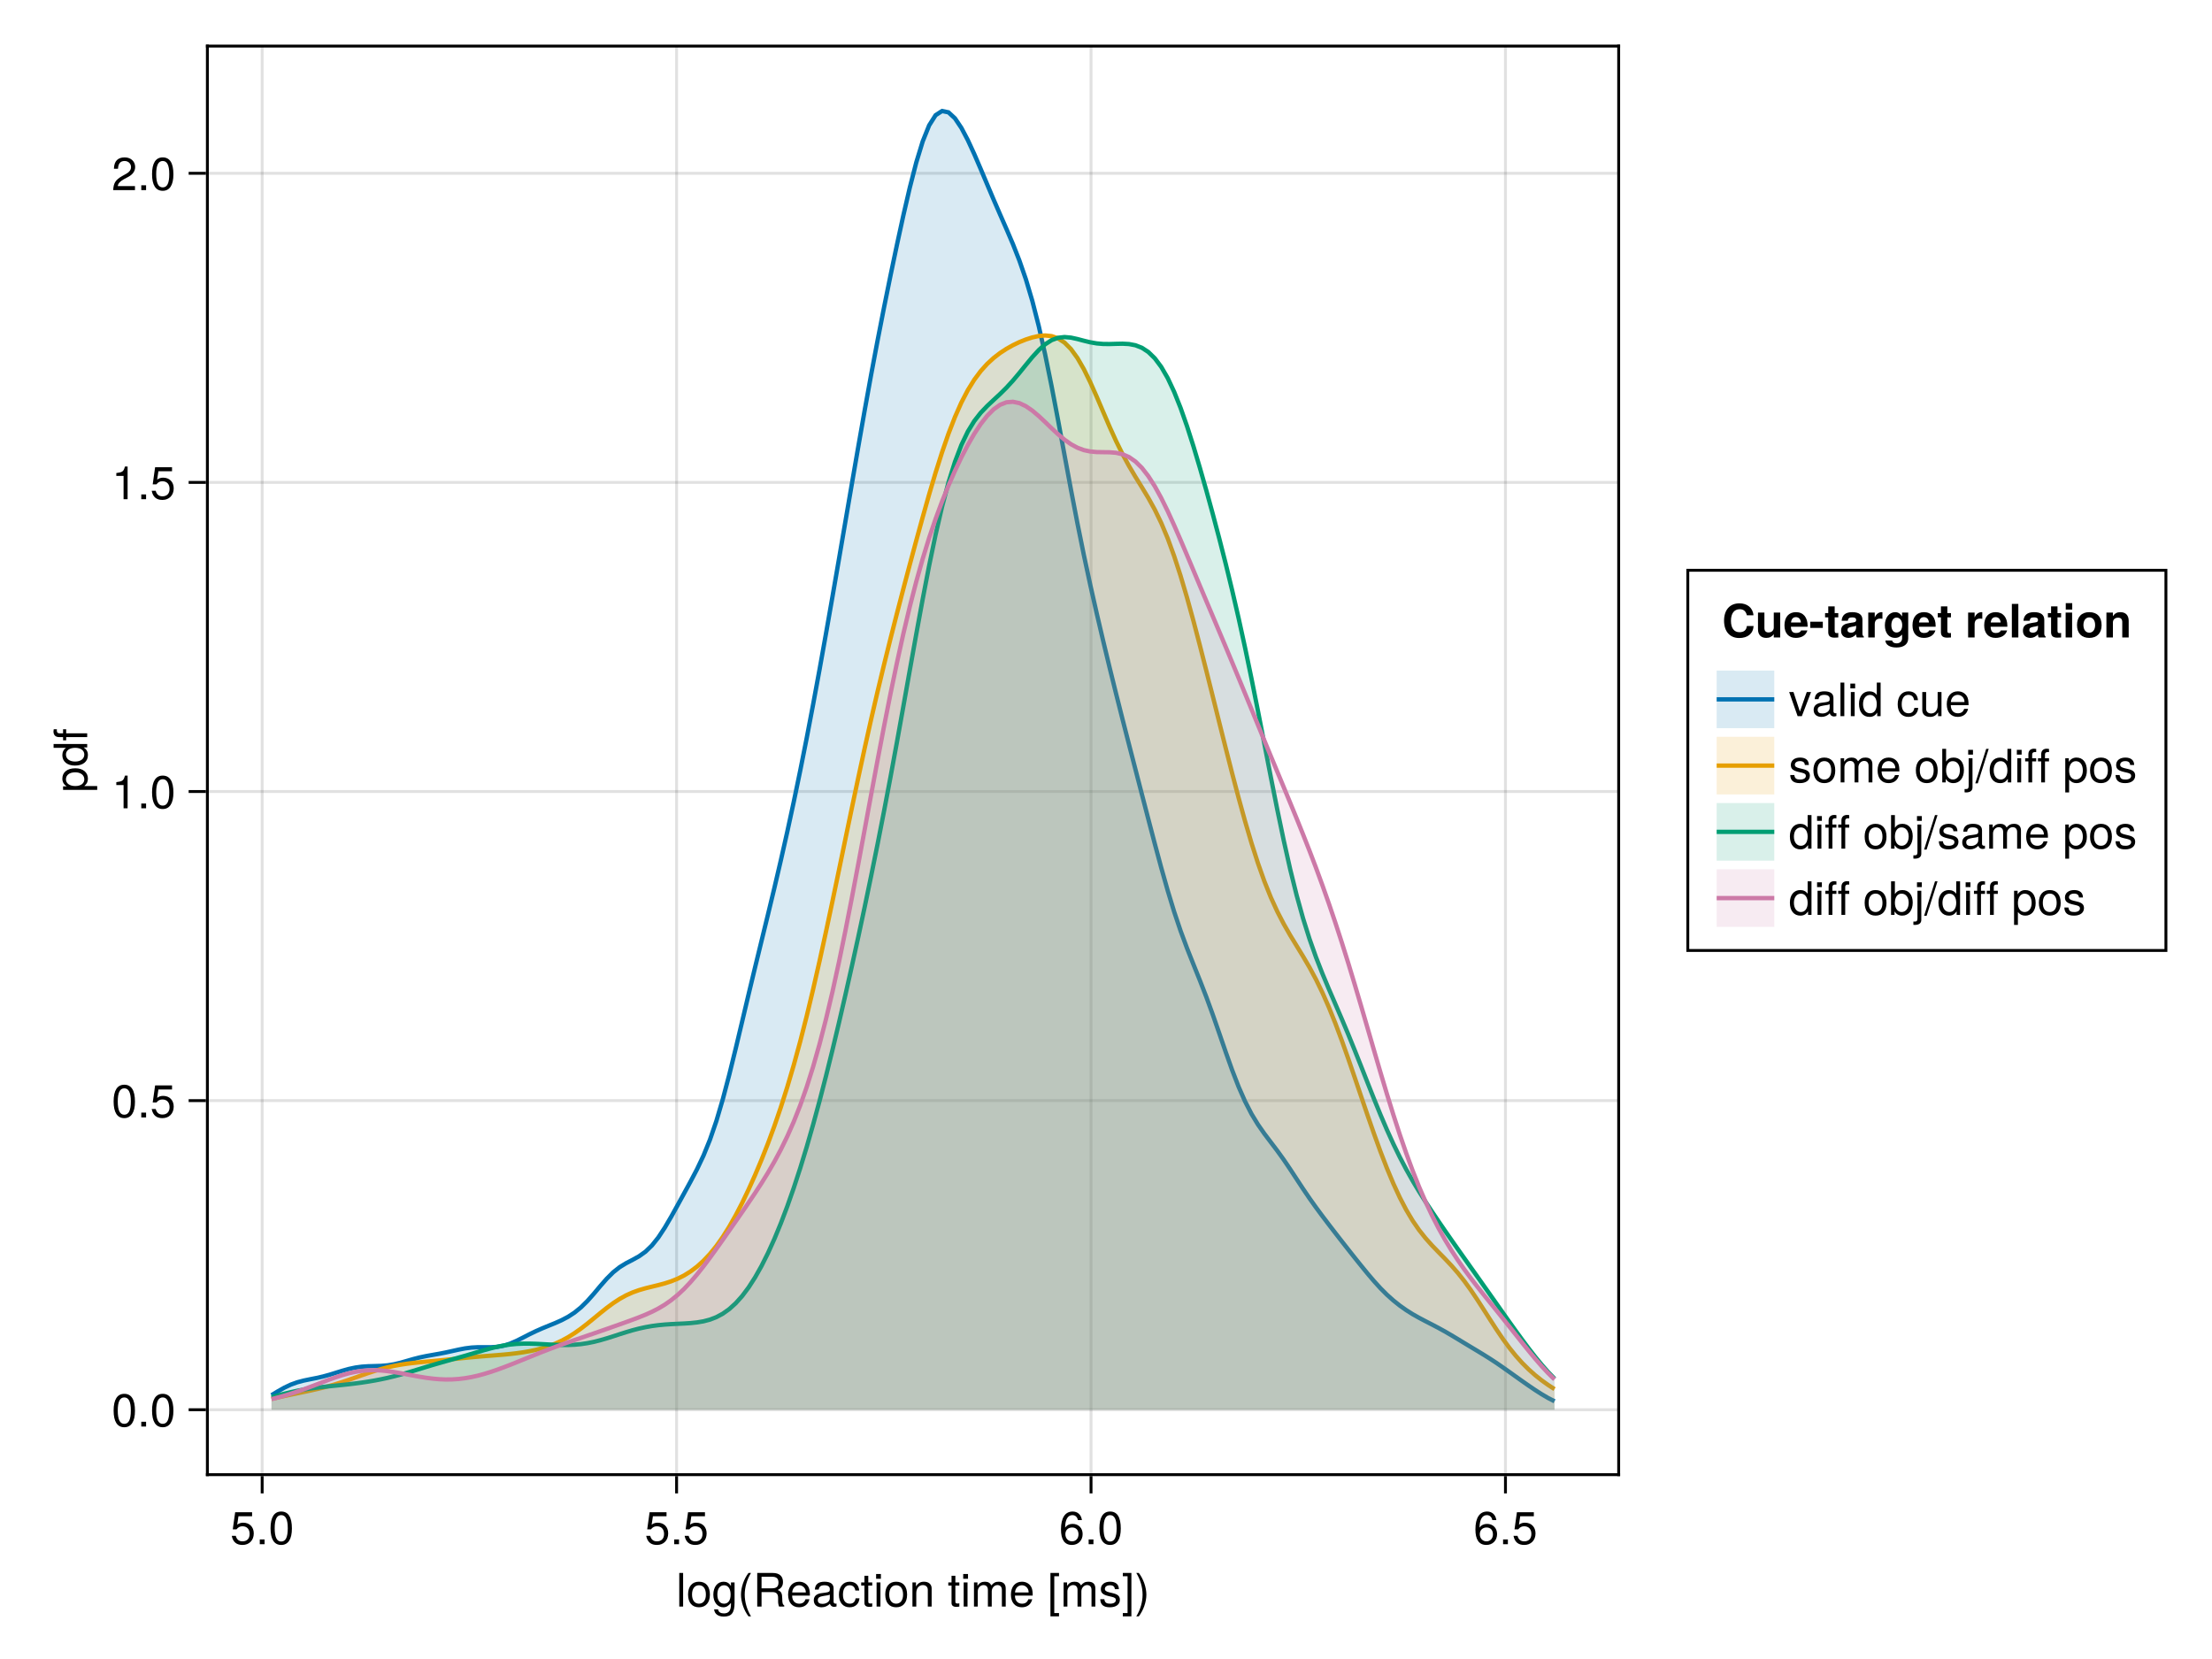<?xml version="1.0" encoding="UTF-8"?>
<svg xmlns="http://www.w3.org/2000/svg" xmlns:xlink="http://www.w3.org/1999/xlink" width="576" height="432" viewBox="0 0 576 432">
<defs>
<g>
<g id="glyph-0-0-wZe8QCbC">
<path d="M 1.812 0 C 1.812 0 0.812 0 0.812 0 C 0.812 0 0.812 -8.75 0.812 -8.75 C 0.812 -8.75 1.812 -8.75 1.812 -8.75 C 1.812 -8.75 1.812 0 1.812 0 Z M 1.812 0 "/>
</g>
<g id="glyph-1-0-wZe8QCbC">
<path d="M 6.125 -3.094 C 6.125 -1.031 5.047 0.188 3.281 0.188 C 1.484 0.188 0.438 -1.031 0.438 -3.141 C 0.438 -5.25 1.5 -6.469 3.266 -6.469 C 5.078 -6.469 6.125 -5.266 6.125 -3.094 Z M 5.078 -3.109 C 5.078 -4.672 4.406 -5.547 3.281 -5.547 C 2.156 -5.547 1.469 -4.656 1.469 -3.141 C 1.469 -1.625 2.156 -0.75 3.281 -0.75 C 4.375 -0.75 5.078 -1.625 5.078 -3.109 Z M 5.078 -3.109 "/>
</g>
<g id="glyph-1-1-wZe8QCbC">
<path d="M 6.156 -2.812 C 6.156 -1.016 4.953 0.188 3.234 0.188 C 1.734 0.188 0.766 -0.484 0.422 -2.188 C 0.422 -2.188 1.469 -2.188 1.469 -2.188 C 1.734 -1.219 2.297 -0.75 3.219 -0.75 C 4.375 -0.75 5.078 -1.453 5.078 -2.672 C 5.078 -3.938 4.359 -4.672 3.219 -4.672 C 2.562 -4.672 2.141 -4.469 1.656 -3.875 C 1.656 -3.875 0.688 -3.875 0.688 -3.875 C 0.688 -3.875 1.312 -8.328 1.312 -8.328 C 1.312 -8.328 5.719 -8.328 5.719 -8.328 C 5.719 -8.328 5.719 -7.281 5.719 -7.281 C 5.719 -7.281 2.172 -7.281 2.172 -7.281 C 2.172 -7.281 1.844 -5.094 1.844 -5.094 C 2.328 -5.453 2.812 -5.609 3.406 -5.609 C 5.047 -5.609 6.156 -4.5 6.156 -2.812 Z M 6.156 -2.812 "/>
</g>
<g id="glyph-1-2-wZe8QCbC">
<path d="M 2.297 0 C 2.297 0 1.047 0 1.047 0 C 1.047 0 1.047 -1.25 1.047 -1.25 C 1.047 -1.25 2.297 -1.25 2.297 -1.25 C 2.297 -1.25 2.297 0 2.297 0 Z M 2.297 0 "/>
</g>
<g id="glyph-2-0-wZe8QCbC">
<path d="M 5.875 -1.031 C 5.875 1.734 5.031 2.609 3.062 2.609 C 1.578 2.609 0.656 1.906 0.547 0.719 C 0.547 0.719 1.578 0.719 1.578 0.719 C 1.688 1.484 2.297 1.781 3.094 1.781 C 4.266 1.781 4.938 1.141 4.938 -0.531 C 4.938 -0.531 4.938 -0.953 4.938 -0.953 C 4.281 -0.156 3.734 0.188 2.938 0.188 C 1.469 0.188 0.344 -1.109 0.344 -3.078 C 0.344 -5.125 1.422 -6.469 3.031 -6.469 C 3.828 -6.469 4.438 -6.125 4.938 -5.375 C 4.938 -5.375 4.938 -6.281 4.938 -6.281 C 4.938 -6.281 5.875 -6.281 5.875 -6.281 C 5.875 -6.281 5.875 -1.031 5.875 -1.031 Z M 4.844 -3.109 C 4.844 -4.625 4.219 -5.547 3.125 -5.547 C 2.062 -5.547 1.391 -4.656 1.391 -3.141 C 1.391 -1.625 2.047 -0.75 3.141 -0.75 C 4.203 -0.75 4.844 -1.609 4.844 -3.109 Z M 4.844 -3.109 "/>
</g>
<g id="glyph-2-1-wZe8QCbC">
<path d="M 3.484 2.547 C 3.484 2.547 2.828 2.547 2.828 2.547 C 1.625 0.969 0.875 -1.219 0.875 -3.109 C 0.875 -4.984 1.625 -7.172 2.828 -8.75 C 2.828 -8.75 3.484 -8.75 3.484 -8.75 C 2.438 -7.047 1.844 -5.016 1.844 -3.109 C 1.844 -1.188 2.438 0.828 3.484 2.547 Z M 3.484 2.547 "/>
</g>
<g id="glyph-2-2-wZe8QCbC">
<path d="M 8.141 0 C 8.141 0 6.797 0 6.797 0 C 6.641 -0.359 6.531 -0.891 6.547 -1.422 C 6.547 -1.422 6.547 -2.203 6.547 -2.203 C 6.562 -3.281 6.094 -3.766 5.109 -3.766 C 5.109 -3.766 2.234 -3.766 2.234 -3.766 C 2.234 -3.766 2.234 0 2.234 0 C 2.234 0 1.109 0 1.109 0 C 1.109 0 1.109 -8.75 1.109 -8.75 C 1.109 -8.75 5.141 -8.75 5.141 -8.75 C 6.859 -8.75 7.812 -7.922 7.812 -6.406 C 7.812 -5.406 7.422 -4.797 6.438 -4.312 C 7.375 -3.906 7.594 -3.484 7.625 -2.047 C 7.625 -0.875 7.734 -0.562 8.141 -0.281 C 8.141 -0.281 8.141 0 8.141 0 Z M 6.641 -6.25 C 6.641 -7.234 6.188 -7.766 4.938 -7.766 C 4.938 -7.766 2.234 -7.766 2.234 -7.766 C 2.234 -7.766 2.234 -4.75 2.234 -4.75 C 2.234 -4.75 4.938 -4.75 4.938 -4.75 C 6.125 -4.75 6.641 -5.219 6.641 -6.25 Z M 6.641 -6.25 "/>
</g>
<g id="glyph-2-3-wZe8QCbC">
<path d="M 6.156 -2.859 C 6.156 -2.859 1.531 -2.859 1.531 -2.859 C 1.547 -1.422 2.328 -0.75 3.375 -0.75 C 4.172 -0.75 4.734 -1.078 5.016 -1.906 C 5.016 -1.906 6.031 -1.906 6.031 -1.906 C 5.766 -0.641 4.781 0.188 3.344 0.188 C 1.578 0.188 0.484 -1.047 0.484 -3.109 C 0.484 -5.172 1.609 -6.469 3.359 -6.469 C 4.531 -6.469 5.5 -5.844 5.906 -4.812 C 6.078 -4.344 6.156 -3.766 6.156 -2.859 Z M 5.094 -3.75 C 5.094 -4.734 4.328 -5.547 3.344 -5.547 C 2.344 -5.547 1.625 -4.781 1.547 -3.672 C 1.547 -3.672 5.078 -3.672 5.078 -3.672 C 5.094 -3.703 5.094 -3.75 5.094 -3.75 Z M 5.094 -3.75 "/>
</g>
<g id="glyph-2-4-wZe8QCbC">
<path d="M 6.422 -0.031 C 6.094 0.062 5.938 0.078 5.734 0.078 C 5.25 0.078 4.812 -0.266 4.703 -0.75 C 4.156 -0.156 3.375 0.188 2.562 0.188 C 1.297 0.188 0.5 -0.484 0.5 -1.625 C 0.5 -2.406 0.875 -2.969 1.609 -3.266 C 1.984 -3.422 2.203 -3.469 3.625 -3.641 C 4.422 -3.75 4.672 -3.922 4.672 -4.344 C 4.672 -4.344 4.672 -4.609 4.672 -4.609 C 4.672 -5.203 4.156 -5.547 3.266 -5.547 C 2.328 -5.547 1.875 -5.203 1.781 -4.422 C 1.781 -4.422 0.781 -4.422 0.781 -4.422 C 0.844 -5.875 1.781 -6.469 3.297 -6.469 C 4.844 -6.469 5.656 -5.875 5.656 -4.75 C 5.656 -4.75 5.656 -1.25 5.656 -1.25 C 5.656 -0.938 5.859 -0.75 6.203 -0.75 C 6.266 -0.75 6.312 -0.75 6.422 -0.781 C 6.422 -0.781 6.422 -0.031 6.422 -0.031 Z M 4.672 -2.172 C 4.672 -2.172 4.672 -3.109 4.672 -3.109 C 4.328 -2.953 4.109 -2.906 3.062 -2.766 C 1.984 -2.609 1.547 -2.312 1.547 -1.656 C 1.547 -0.969 2 -0.703 2.781 -0.703 C 3.75 -0.703 4.672 -1.266 4.672 -2.172 Z M 4.672 -2.172 "/>
</g>
<g id="glyph-2-5-wZe8QCbC">
<path d="M 5.719 -2.156 C 5.609 -0.719 4.656 0.188 3.156 0.188 C 1.453 0.188 0.375 -1.062 0.375 -3.078 C 0.375 -5.172 1.469 -6.469 3.172 -6.469 C 4.578 -6.469 5.531 -5.719 5.656 -4.172 C 5.656 -4.172 4.641 -4.172 4.641 -4.172 C 4.531 -5.047 4 -5.547 3.156 -5.547 C 2.062 -5.547 1.422 -4.656 1.422 -3.078 C 1.422 -1.594 2.078 -0.75 3.188 -0.75 C 4.031 -0.75 4.547 -1.156 4.719 -2.156 C 4.719 -2.156 5.719 -2.156 5.719 -2.156 Z M 5.719 -2.156 "/>
</g>
<g id="glyph-2-6-wZe8QCbC">
<path d="M 3.047 0 C 2.719 0.062 2.469 0.078 2.234 0.078 C 1.453 0.078 1.016 -0.281 1.016 -0.906 C 1.016 -0.906 1.016 -5.469 1.016 -5.469 C 1.016 -5.469 0.172 -5.469 0.172 -5.469 C 0.172 -5.469 0.172 -6.281 0.172 -6.281 C 0.172 -6.281 1.016 -6.281 1.016 -6.281 C 1.016 -6.281 1.016 -8.016 1.016 -8.016 C 1.016 -8.016 2.016 -8.016 2.016 -8.016 C 2.016 -8.016 2.016 -6.281 2.016 -6.281 C 2.016 -6.281 3.047 -6.281 3.047 -6.281 C 3.047 -6.281 3.047 -5.469 3.047 -5.469 C 3.047 -5.469 2.016 -5.469 2.016 -5.469 C 2.016 -5.469 2.016 -1.359 2.016 -1.359 C 2.016 -0.906 2.141 -0.797 2.562 -0.797 C 2.766 -0.797 2.922 -0.797 3.047 -0.844 C 3.047 -0.844 3.047 0 3.047 0 Z M 3.047 0 "/>
</g>
<g id="glyph-2-7-wZe8QCbC">
<path d="M 1.844 0 C 1.844 0 0.844 0 0.844 0 C 0.844 0 0.844 -6.281 0.844 -6.281 C 0.844 -6.281 1.844 -6.281 1.844 -6.281 C 1.844 -6.281 1.844 0 1.844 0 Z M 1.969 -7.234 C 1.969 -7.234 0.719 -7.234 0.719 -7.234 C 0.719 -7.234 0.719 -8.484 0.719 -8.484 C 0.719 -8.484 1.969 -8.484 1.969 -8.484 C 1.969 -8.484 1.969 -7.234 1.969 -7.234 Z M 1.969 -7.234 "/>
</g>
<g id="glyph-2-8-wZe8QCbC">
<path d="M 6.125 -3.094 C 6.125 -1.031 5.047 0.188 3.281 0.188 C 1.484 0.188 0.438 -1.031 0.438 -3.141 C 0.438 -5.25 1.5 -6.469 3.266 -6.469 C 5.078 -6.469 6.125 -5.266 6.125 -3.094 Z M 5.078 -3.109 C 5.078 -4.672 4.406 -5.547 3.281 -5.547 C 2.156 -5.547 1.469 -4.656 1.469 -3.141 C 1.469 -1.625 2.156 -0.75 3.281 -0.75 C 4.375 -0.75 5.078 -1.625 5.078 -3.109 Z M 5.078 -3.109 "/>
</g>
<g id="glyph-2-9-wZe8QCbC">
<path d="M 5.844 0 C 5.844 0 4.844 0 4.844 0 C 4.844 0 4.844 -4.359 4.844 -4.359 C 4.844 -5.109 4.344 -5.594 3.547 -5.594 C 2.531 -5.594 1.844 -4.75 1.844 -3.469 C 1.844 -3.469 1.844 0 1.844 0 C 1.844 0 0.844 0 0.844 0 C 0.844 0 0.844 -6.281 0.844 -6.281 C 0.844 -6.281 1.766 -6.281 1.766 -6.281 C 1.766 -6.281 1.766 -5.234 1.766 -5.234 C 2.312 -6.109 2.922 -6.469 3.859 -6.469 C 5.062 -6.469 5.844 -5.797 5.844 -4.75 C 5.844 -4.75 5.844 0 5.844 0 Z M 5.844 0 "/>
</g>
<g id="glyph-2-1-wZe8QCbC0">
</g>
<g id="glyph-2-1-wZe8QCbC1">
<path d="M 9.125 0 C 9.125 0 8.125 0 8.125 0 C 8.125 0 8.125 -4.328 8.125 -4.328 C 8.125 -5.125 7.703 -5.594 6.969 -5.594 C 6.156 -5.594 5.484 -4.859 5.484 -3.953 C 5.484 -3.953 5.484 0 5.484 0 C 5.484 0 4.484 0 4.484 0 C 4.484 0 4.484 -4.328 4.484 -4.328 C 4.484 -5.141 4.062 -5.594 3.328 -5.594 C 2.516 -5.594 1.844 -4.859 1.844 -3.953 C 1.844 -3.953 1.844 0 1.844 0 C 1.844 0 0.859 0 0.859 0 C 0.859 0 0.859 -6.281 0.859 -6.281 C 0.859 -6.281 1.766 -6.281 1.766 -6.281 C 1.766 -6.281 1.766 -5.406 1.766 -5.406 C 2.297 -6.156 2.859 -6.469 3.703 -6.469 C 4.516 -6.469 5.016 -6.188 5.391 -5.516 C 5.969 -6.219 6.484 -6.469 7.312 -6.469 C 8.5 -6.469 9.125 -5.844 9.125 -4.719 C 9.125 -4.719 9.125 0 9.125 0 Z M 9.125 0 "/>
</g>
<g id="glyph-2-1-wZe8QCbC2">
<path d="M 3 2.547 C 3 2.547 0.766 2.547 0.766 2.547 C 0.766 2.547 0.766 -8.75 0.766 -8.75 C 0.766 -8.75 3 -8.75 3 -8.75 C 3 -8.75 3 -7.891 3 -7.891 C 3 -7.891 1.766 -7.891 1.766 -7.891 C 1.766 -7.891 1.766 1.688 1.766 1.688 C 1.766 1.688 3 1.688 3 1.688 C 3 1.688 3 2.547 3 2.547 Z M 3 2.547 "/>
</g>
<g id="glyph-2-1-wZe8QCbC3">
<path d="M 2.516 2.547 C 2.516 2.547 0.281 2.547 0.281 2.547 C 0.281 2.547 0.281 1.688 0.281 1.688 C 0.281 1.688 1.516 1.688 1.516 1.688 C 1.516 1.688 1.516 -7.891 1.516 -7.891 C 1.516 -7.891 0.281 -7.891 0.281 -7.891 C 0.281 -7.891 0.281 -8.75 0.281 -8.75 C 0.281 -8.75 2.516 -8.75 2.516 -8.75 C 2.516 -8.75 2.516 2.547 2.516 2.547 Z M 2.516 2.547 "/>
</g>
<g id="glyph-2-1-wZe8QCbC4">
<path d="M 3.078 -3.094 C 3.078 -1.219 2.312 0.969 1.109 2.547 C 1.109 2.547 0.453 2.547 0.453 2.547 C 1.516 0.844 2.094 -1.188 2.094 -3.094 C 2.094 -5.016 1.516 -7.031 0.453 -8.75 C 0.453 -8.75 1.109 -8.75 1.109 -8.75 C 2.312 -7.172 3.078 -4.984 3.078 -3.094 Z M 3.078 -3.094 "/>
</g>
<g id="glyph-2-1-wZe8QCbC5">
<path d="M 6.156 -2.641 C 6.156 -0.969 4.984 0.188 3.375 0.188 C 1.422 0.188 0.516 -1.219 0.516 -3.875 C 0.516 -6.844 1.578 -8.516 3.562 -8.516 C 4.859 -8.516 5.766 -7.688 5.969 -6.281 C 5.969 -6.281 4.922 -6.281 4.922 -6.281 C 4.75 -7.109 4.234 -7.578 3.484 -7.578 C 2.281 -7.578 1.609 -6.422 1.594 -4.344 C 2.047 -4.969 2.719 -5.297 3.547 -5.297 C 5.078 -5.297 6.156 -4.219 6.156 -2.641 Z M 5.078 -2.562 C 5.078 -3.703 4.438 -4.359 3.422 -4.359 C 2.375 -4.359 1.656 -3.672 1.656 -2.609 C 1.656 -1.531 2.406 -0.75 3.391 -0.75 C 4.359 -0.75 5.078 -1.484 5.078 -2.562 Z M 5.078 -2.562 "/>
</g>
<g id="glyph-2-1-wZe8QCbC6">
<path d="M 2.297 0 C 2.297 0 1.047 0 1.047 0 C 1.047 0 1.047 -1.25 1.047 -1.25 C 1.047 -1.25 2.297 -1.25 2.297 -1.25 C 2.297 -1.25 2.297 0 2.297 0 Z M 2.297 0 "/>
</g>
<g id="glyph-2-1-wZe8QCbC7">
<path d="M 6.078 -4.094 C 6.078 -1.297 5.094 0.188 3.297 0.188 C 1.469 0.188 0.516 -1.297 0.516 -4.156 C 0.516 -7.016 1.469 -8.516 3.297 -8.516 C 5.141 -8.516 6.078 -7.047 6.078 -4.094 Z M 5 -4.188 C 5 -6.469 4.438 -7.578 3.297 -7.578 C 2.156 -7.578 1.594 -6.484 1.594 -4.156 C 1.594 -1.828 2.156 -0.703 3.281 -0.703 C 4.453 -0.703 5 -1.781 5 -4.188 Z M 5 -4.188 "/>
</g>
<g id="glyph-2-1-wZe8QCbC8">
<path d="M 6.156 -2.812 C 6.156 -1.016 4.953 0.188 3.234 0.188 C 1.734 0.188 0.766 -0.484 0.422 -2.188 C 0.422 -2.188 1.469 -2.188 1.469 -2.188 C 1.734 -1.219 2.297 -0.75 3.219 -0.75 C 4.375 -0.75 5.078 -1.453 5.078 -2.672 C 5.078 -3.938 4.359 -4.672 3.219 -4.672 C 2.562 -4.672 2.141 -4.469 1.656 -3.875 C 1.656 -3.875 0.688 -3.875 0.688 -3.875 C 0.688 -3.875 1.312 -8.328 1.312 -8.328 C 1.312 -8.328 5.719 -8.328 5.719 -8.328 C 5.719 -8.328 5.719 -7.281 5.719 -7.281 C 5.719 -7.281 2.172 -7.281 2.172 -7.281 C 2.172 -7.281 1.844 -5.094 1.844 -5.094 C 2.328 -5.453 2.812 -5.609 3.406 -5.609 C 5.047 -5.609 6.156 -4.5 6.156 -2.812 Z M 6.156 -2.812 "/>
</g>
<g id="glyph-2-1-wZe8QCbC9">
<path d="M 3.094 -5.469 C 3.094 -5.469 2.047 -5.469 2.047 -5.469 C 2.047 -5.469 2.047 0 2.047 0 C 2.047 0 1.062 0 1.062 0 C 1.062 0 1.062 -5.469 1.062 -5.469 C 1.062 -5.469 0.219 -5.469 0.219 -5.469 C 0.219 -5.469 0.219 -6.281 0.219 -6.281 C 0.219 -6.281 1.062 -6.281 1.062 -6.281 C 1.062 -6.281 1.062 -7.359 1.062 -7.359 C 1.062 -8.25 1.609 -8.781 2.531 -8.781 C 2.734 -8.781 2.875 -8.766 3.094 -8.719 C 3.094 -8.719 3.094 -7.891 3.094 -7.891 C 2.875 -7.906 2.828 -7.906 2.75 -7.906 C 2.297 -7.906 2.047 -7.688 2.047 -7.266 C 2.047 -7.266 2.047 -6.281 2.047 -6.281 C 2.047 -6.281 3.094 -6.281 3.094 -6.281 C 3.094 -6.281 3.094 -5.469 3.094 -5.469 Z M 3.094 -5.469 "/>
</g>
<g id="glyph-2-2-wZe8QCbC0">
<path d="M 6.281 -3.078 C 6.281 -1.078 5.203 0.188 3.594 0.188 C 2.766 0.188 2.188 -0.109 1.656 -0.75 C 1.656 -0.75 1.656 2.609 1.656 2.609 C 1.656 2.609 0.656 2.609 0.656 2.609 C 0.656 2.609 0.656 -6.281 0.656 -6.281 C 0.656 -6.281 1.578 -6.281 1.578 -6.281 C 1.578 -6.281 1.578 -5.344 1.578 -5.344 C 2.047 -6.078 2.719 -6.469 3.578 -6.469 C 5.25 -6.469 6.281 -5.203 6.281 -3.078 Z M 5.234 -3.109 C 5.234 -4.609 4.516 -5.531 3.406 -5.531 C 2.359 -5.531 1.656 -4.578 1.656 -3.094 C 1.656 -1.625 2.359 -0.75 3.406 -0.75 C 4.5 -0.75 5.234 -1.688 5.234 -3.109 Z M 5.234 -3.109 "/>
</g>
<g id="glyph-2-2-wZe8QCbC1">
<path d="M 5.516 -1.766 C 5.516 -0.547 4.5 0.188 2.922 0.188 C 1.266 0.188 0.453 -0.469 0.406 -1.922 C 0.406 -1.922 1.469 -1.922 1.469 -1.922 C 1.594 -0.953 2.094 -0.75 3 -0.75 C 3.875 -0.75 4.469 -1.094 4.469 -1.688 C 4.469 -2.141 4.188 -2.344 3.484 -2.516 C 3.484 -2.516 2.562 -2.734 2.562 -2.734 C 1.062 -3.094 0.562 -3.562 0.562 -4.547 C 0.562 -5.719 1.516 -6.469 2.969 -6.469 C 4.422 -6.469 5.25 -5.766 5.25 -4.531 C 5.25 -4.531 4.203 -4.531 4.203 -4.531 C 4.172 -5.203 3.75 -5.547 2.938 -5.547 C 2.125 -5.547 1.609 -5.172 1.609 -4.594 C 1.609 -4.156 1.953 -3.891 2.766 -3.703 C 2.766 -3.703 3.734 -3.469 3.734 -3.469 C 4.984 -3.172 5.516 -2.703 5.516 -1.766 Z M 5.516 -1.766 "/>
</g>
<g id="glyph-3-0-wZe8QCbC">
<path d="M 5.516 -1.766 C 5.516 -0.547 4.5 0.188 2.922 0.188 C 1.266 0.188 0.453 -0.469 0.406 -1.922 C 0.406 -1.922 1.469 -1.922 1.469 -1.922 C 1.594 -0.953 2.094 -0.75 3 -0.75 C 3.875 -0.75 4.469 -1.094 4.469 -1.688 C 4.469 -2.141 4.188 -2.344 3.484 -2.516 C 3.484 -2.516 2.562 -2.734 2.562 -2.734 C 1.062 -3.094 0.562 -3.562 0.562 -4.547 C 0.562 -5.719 1.516 -6.469 2.969 -6.469 C 4.422 -6.469 5.25 -5.766 5.25 -4.531 C 5.25 -4.531 4.203 -4.531 4.203 -4.531 C 4.172 -5.203 3.75 -5.547 2.938 -5.547 C 2.125 -5.547 1.609 -5.172 1.609 -4.594 C 1.609 -4.156 1.953 -3.891 2.766 -3.703 C 2.766 -3.703 3.734 -3.469 3.734 -3.469 C 4.984 -3.172 5.516 -2.703 5.516 -1.766 Z M 5.516 -1.766 "/>
</g>
<g id="glyph-3-1-wZe8QCbC">
<path d="M 6.156 -2.812 C 6.156 -1.016 4.953 0.188 3.234 0.188 C 1.734 0.188 0.766 -0.484 0.422 -2.188 C 0.422 -2.188 1.469 -2.188 1.469 -2.188 C 1.734 -1.219 2.297 -0.75 3.219 -0.75 C 4.375 -0.75 5.078 -1.453 5.078 -2.672 C 5.078 -3.938 4.359 -4.672 3.219 -4.672 C 2.562 -4.672 2.141 -4.469 1.656 -3.875 C 1.656 -3.875 0.688 -3.875 0.688 -3.875 C 0.688 -3.875 1.312 -8.328 1.312 -8.328 C 1.312 -8.328 5.719 -8.328 5.719 -8.328 C 5.719 -8.328 5.719 -7.281 5.719 -7.281 C 5.719 -7.281 2.172 -7.281 2.172 -7.281 C 2.172 -7.281 1.844 -5.094 1.844 -5.094 C 2.328 -5.453 2.812 -5.609 3.406 -5.609 C 5.047 -5.609 6.156 -4.5 6.156 -2.812 Z M 6.156 -2.812 "/>
</g>
<g id="glyph-3-2-wZe8QCbC">
<path d="M 6.078 -4.094 C 6.078 -1.297 5.094 0.188 3.297 0.188 C 1.469 0.188 0.516 -1.297 0.516 -4.156 C 0.516 -7.016 1.469 -8.516 3.297 -8.516 C 5.141 -8.516 6.078 -7.047 6.078 -4.094 Z M 5 -4.188 C 5 -6.469 4.438 -7.578 3.297 -7.578 C 2.156 -7.578 1.594 -6.484 1.594 -4.156 C 1.594 -1.828 2.156 -0.703 3.281 -0.703 C 4.453 -0.703 5 -1.781 5 -4.188 Z M 5 -4.188 "/>
</g>
<g id="glyph-4-0-wZe8QCbC">
<path d="M 6.156 -2.812 C 6.156 -1.016 4.953 0.188 3.234 0.188 C 1.734 0.188 0.766 -0.484 0.422 -2.188 C 0.422 -2.188 1.469 -2.188 1.469 -2.188 C 1.734 -1.219 2.297 -0.75 3.219 -0.75 C 4.375 -0.75 5.078 -1.453 5.078 -2.672 C 5.078 -3.938 4.359 -4.672 3.219 -4.672 C 2.562 -4.672 2.141 -4.469 1.656 -3.875 C 1.656 -3.875 0.688 -3.875 0.688 -3.875 C 0.688 -3.875 1.312 -8.328 1.312 -8.328 C 1.312 -8.328 5.719 -8.328 5.719 -8.328 C 5.719 -8.328 5.719 -7.281 5.719 -7.281 C 5.719 -7.281 2.172 -7.281 2.172 -7.281 C 2.172 -7.281 1.844 -5.094 1.844 -5.094 C 2.328 -5.453 2.812 -5.609 3.406 -5.609 C 5.047 -5.609 6.156 -4.5 6.156 -2.812 Z M 6.156 -2.812 "/>
</g>
<g id="glyph-4-1-wZe8QCbC">
<path d="M 2.297 0 C 2.297 0 1.047 0 1.047 0 C 1.047 0 1.047 -1.25 1.047 -1.25 C 1.047 -1.25 2.297 -1.25 2.297 -1.25 C 2.297 -1.25 2.297 0 2.297 0 Z M 2.297 0 "/>
</g>
<g id="glyph-4-2-wZe8QCbC">
<path d="M 6.078 -4.094 C 6.078 -1.297 5.094 0.188 3.297 0.188 C 1.469 0.188 0.516 -1.297 0.516 -4.156 C 0.516 -7.016 1.469 -8.516 3.297 -8.516 C 5.141 -8.516 6.078 -7.047 6.078 -4.094 Z M 5 -4.188 C 5 -6.469 4.438 -7.578 3.297 -7.578 C 2.156 -7.578 1.594 -6.484 1.594 -4.156 C 1.594 -1.828 2.156 -0.703 3.281 -0.703 C 4.453 -0.703 5 -1.781 5 -4.188 Z M 5 -4.188 "/>
</g>
<g id="glyph-4-3-wZe8QCbC">
<path d="M 4.156 0 C 4.156 0 3.109 0 3.109 0 C 3.109 0 3.109 -6.062 3.109 -6.062 C 3.109 -6.062 1.219 -6.062 1.219 -6.062 C 1.219 -6.062 1.219 -6.812 1.219 -6.812 C 2.859 -7.016 3.094 -7.203 3.469 -8.516 C 3.469 -8.516 4.156 -8.516 4.156 -8.516 C 4.156 -8.516 4.156 0 4.156 0 Z M 4.156 0 "/>
</g>
<g id="glyph-5-0-wZe8QCbC">
<path d="M -3.078 -6.281 C -1.078 -6.281 0.188 -5.203 0.188 -3.594 C 0.188 -2.766 -0.109 -2.188 -0.75 -1.656 C -0.75 -1.656 2.609 -1.656 2.609 -1.656 C 2.609 -1.656 2.609 -0.656 2.609 -0.656 C 2.609 -0.656 -6.281 -0.656 -6.281 -0.656 C -6.281 -0.656 -6.281 -1.578 -6.281 -1.578 C -6.281 -1.578 -5.344 -1.578 -5.344 -1.578 C -6.078 -2.047 -6.469 -2.719 -6.469 -3.578 C -6.469 -5.25 -5.203 -6.281 -3.078 -6.281 Z M -3.109 -5.234 C -4.609 -5.234 -5.531 -4.516 -5.531 -3.406 C -5.531 -2.359 -4.578 -1.656 -3.094 -1.656 C -1.625 -1.656 -0.75 -2.359 -0.75 -3.406 C -0.75 -4.5 -1.688 -5.234 -3.109 -5.234 Z M -3.109 -5.234 "/>
</g>
<g id="glyph-5-1-wZe8QCbC">
<path d="M 0 -5.938 C 0 -5.938 0 -5.047 0 -5.047 C 0 -5.047 -0.922 -5.047 -0.922 -5.047 C -0.141 -4.516 0.188 -3.906 0.188 -3.047 C 0.188 -1.359 -1.078 -0.312 -3.203 -0.312 C -5.203 -0.312 -6.469 -1.375 -6.469 -3.016 C -6.469 -3.859 -6.125 -4.531 -5.5 -4.938 C -5.5 -4.938 -8.75 -4.938 -8.75 -4.938 C -8.75 -4.938 -8.75 -5.938 -8.75 -5.938 C -8.75 -5.938 0 -5.938 0 -5.938 Z M -3.125 -4.938 C -4.578 -4.938 -5.531 -4.266 -5.531 -3.188 C -5.531 -2.094 -4.609 -1.359 -3.141 -1.359 C -1.688 -1.359 -0.75 -2.094 -0.75 -3.188 C -0.75 -4.25 -1.672 -4.938 -3.125 -4.938 Z M -3.125 -4.938 "/>
</g>
<g id="glyph-6-0-wZe8QCbC">
<path d="M -5.469 -3.094 C -5.469 -3.094 -5.469 -2.047 -5.469 -2.047 C -5.469 -2.047 0 -2.047 0 -2.047 C 0 -2.047 0 -1.062 0 -1.062 C 0 -1.062 -5.469 -1.062 -5.469 -1.062 C -5.469 -1.062 -5.469 -0.219 -5.469 -0.219 C -5.469 -0.219 -6.281 -0.219 -6.281 -0.219 C -6.281 -0.219 -6.281 -1.062 -6.281 -1.062 C -6.281 -1.062 -7.359 -1.062 -7.359 -1.062 C -8.25 -1.062 -8.781 -1.609 -8.781 -2.531 C -8.781 -2.734 -8.766 -2.875 -8.719 -3.094 C -8.719 -3.094 -7.891 -3.094 -7.891 -3.094 C -7.906 -2.875 -7.906 -2.828 -7.906 -2.75 C -7.906 -2.297 -7.688 -2.047 -7.266 -2.047 C -7.266 -2.047 -6.281 -2.047 -6.281 -2.047 C -6.281 -2.047 -6.281 -3.094 -6.281 -3.094 C -6.281 -3.094 -5.469 -3.094 -5.469 -3.094 Z M -5.469 -3.094 "/>
</g>
<g id="glyph-7-0-wZe8QCbC">
<path d="M 6.078 -4.094 C 6.078 -1.297 5.094 0.188 3.297 0.188 C 1.469 0.188 0.516 -1.297 0.516 -4.156 C 0.516 -7.016 1.469 -8.516 3.297 -8.516 C 5.141 -8.516 6.078 -7.047 6.078 -4.094 Z M 5 -4.188 C 5 -6.469 4.438 -7.578 3.297 -7.578 C 2.156 -7.578 1.594 -6.484 1.594 -4.156 C 1.594 -1.828 2.156 -0.703 3.281 -0.703 C 4.453 -0.703 5 -1.781 5 -4.188 Z M 5 -4.188 "/>
</g>
<g id="glyph-7-1-wZe8QCbC">
<path d="M 2.297 0 C 2.297 0 1.047 0 1.047 0 C 1.047 0 1.047 -1.25 1.047 -1.25 C 1.047 -1.25 2.297 -1.25 2.297 -1.25 C 2.297 -1.25 2.297 0 2.297 0 Z M 2.297 0 "/>
</g>
<g id="glyph-8-0-wZe8QCbC">
<path d="M 6.078 -4.094 C 6.078 -1.297 5.094 0.188 3.297 0.188 C 1.469 0.188 0.516 -1.297 0.516 -4.156 C 0.516 -7.016 1.469 -8.516 3.297 -8.516 C 5.141 -8.516 6.078 -7.047 6.078 -4.094 Z M 5 -4.188 C 5 -6.469 4.438 -7.578 3.297 -7.578 C 2.156 -7.578 1.594 -6.484 1.594 -4.156 C 1.594 -1.828 2.156 -0.703 3.281 -0.703 C 4.453 -0.703 5 -1.781 5 -4.188 Z M 5 -4.188 "/>
</g>
<g id="glyph-9-0-wZe8QCbC">
<path d="M 6.125 -6.016 C 6.125 -4.969 5.516 -4.078 4.328 -3.438 C 4.328 -3.438 3.125 -2.797 3.125 -2.797 C 2.094 -2.188 1.703 -1.734 1.594 -1.047 C 1.594 -1.047 6.078 -1.047 6.078 -1.047 C 6.078 -1.047 6.078 0 6.078 0 C 6.078 0 0.406 0 0.406 0 C 0.5 -1.875 1.016 -2.672 2.797 -3.688 C 2.797 -3.688 3.906 -4.312 3.906 -4.312 C 4.656 -4.734 5.047 -5.312 5.047 -5.984 C 5.047 -6.906 4.328 -7.578 3.375 -7.578 C 2.328 -7.578 1.734 -6.984 1.656 -5.562 C 1.656 -5.562 0.594 -5.562 0.594 -5.562 C 0.656 -7.625 1.672 -8.516 3.406 -8.516 C 5.016 -8.516 6.125 -7.453 6.125 -6.016 Z M 6.125 -6.016 "/>
</g>
<g id="glyph-9-1-wZe8QCbC">
<path d="M 2.297 0 C 2.297 0 1.047 0 1.047 0 C 1.047 0 1.047 -1.25 1.047 -1.25 C 1.047 -1.25 2.297 -1.25 2.297 -1.25 C 2.297 -1.25 2.297 0 2.297 0 Z M 2.297 0 "/>
</g>
<g id="glyph-10-0-wZe8QCbC">
<path d="M 6.078 -4.094 C 6.078 -1.297 5.094 0.188 3.297 0.188 C 1.469 0.188 0.516 -1.297 0.516 -4.156 C 0.516 -7.016 1.469 -8.516 3.297 -8.516 C 5.141 -8.516 6.078 -7.047 6.078 -4.094 Z M 5 -4.188 C 5 -6.469 4.438 -7.578 3.297 -7.578 C 2.156 -7.578 1.594 -6.484 1.594 -4.156 C 1.594 -1.828 2.156 -0.703 3.281 -0.703 C 4.453 -0.703 5 -1.781 5 -4.188 Z M 5 -4.188 "/>
</g>
<g id="glyph-11-0-wZe8QCbC">
<path d="M 8.219 -2.984 C 8.109 -0.984 6.656 0.141 4.484 0.141 C 2.047 0.141 0.531 -1.562 0.531 -4.375 C 0.531 -7.203 2.062 -8.891 4.531 -8.891 C 6.5 -8.891 8.031 -7.797 8.188 -5.781 C 8.188 -5.781 6.469 -5.781 6.469 -5.781 C 6.203 -6.906 5.562 -7.359 4.594 -7.359 C 3.188 -7.359 2.328 -6.281 2.328 -4.344 C 2.328 -2.438 3.141 -1.375 4.531 -1.375 C 5.656 -1.375 6.359 -1.875 6.469 -2.984 C 6.469 -2.984 8.219 -2.984 8.219 -2.984 Z M 8.219 -2.984 "/>
</g>
<g id="glyph-11-1-wZe8QCbC">
<path d="M 6.484 0 C 6.484 0 4.812 0 4.812 0 C 4.812 0 4.812 -0.859 4.812 -0.859 C 4.328 -0.219 3.75 0.109 2.875 0.109 C 1.484 0.109 0.703 -0.703 0.703 -2.141 C 0.703 -2.141 0.703 -6.484 0.703 -6.484 C 0.703 -6.484 2.375 -6.484 2.375 -6.484 C 2.375 -6.484 2.375 -2.484 2.375 -2.484 C 2.375 -1.703 2.734 -1.312 3.453 -1.312 C 4.266 -1.312 4.812 -1.828 4.812 -2.594 C 4.812 -2.594 4.812 -6.484 4.812 -6.484 C 4.812 -6.484 6.484 -6.484 6.484 -6.484 C 6.484 -6.484 6.484 0 6.484 0 Z M 6.484 0 "/>
</g>
<g id="glyph-11-2-wZe8QCbC">
<path d="M 6.297 -3 C 6.297 -3 6.281 -2.797 6.281 -2.797 C 6.281 -2.797 1.938 -2.797 1.938 -2.797 C 1.984 -1.531 2.5 -1.172 3.281 -1.172 C 3.906 -1.172 4.422 -1.359 4.578 -1.828 C 4.578 -1.828 6.234 -1.828 6.234 -1.828 C 5.859 -0.547 4.688 0.109 3.234 0.109 C 1.391 0.109 0.266 -1.078 0.266 -3.156 C 0.266 -5.328 1.406 -6.594 3.266 -6.594 C 5.172 -6.594 6.297 -5.234 6.297 -3 Z M 4.547 -3.906 C 4.469 -4.844 3.953 -5.297 3.234 -5.297 C 2.5 -5.297 2.078 -4.812 1.969 -3.906 C 1.969 -3.906 4.547 -3.906 4.547 -3.906 Z M 4.547 -3.906 "/>
</g>
<g id="glyph-11-3-wZe8QCbC">
<path d="M 3.578 -2.484 C 3.578 -2.484 0.312 -2.484 0.312 -2.484 C 0.312 -2.484 0.312 -4.109 0.312 -4.109 C 0.312 -4.109 3.578 -4.109 3.578 -4.109 C 3.578 -4.109 3.578 -2.484 3.578 -2.484 Z M 3.578 -2.484 "/>
</g>
<g id="glyph-11-4-wZe8QCbC">
<path d="M 3.609 0 C 3.312 0.016 3.016 0.047 2.641 0.047 C 1.531 0.047 1 -0.375 1 -1.391 C 1 -1.391 1 -5.234 1 -5.234 C 1 -5.234 0.172 -5.234 0.172 -5.234 C 0.172 -5.234 0.172 -6.344 0.172 -6.344 C 0.172 -6.344 1 -6.344 1 -6.344 C 1 -6.344 1 -8.094 1 -8.094 C 1 -8.094 2.672 -8.094 2.672 -8.094 C 2.672 -8.094 2.672 -6.344 2.672 -6.344 C 2.672 -6.344 3.609 -6.344 3.609 -6.344 C 3.609 -6.344 3.609 -5.234 3.609 -5.234 C 3.609 -5.234 2.672 -5.234 2.672 -5.234 C 2.672 -5.234 2.672 -1.844 2.672 -1.844 C 2.672 -1.266 2.781 -1.141 3.234 -1.141 C 3.344 -1.141 3.438 -1.156 3.609 -1.172 C 3.609 -1.172 3.609 0 3.609 0 Z M 3.609 0 "/>
</g>
<g id="glyph-11-5-wZe8QCbC">
<path d="M 6.281 0 C 6.281 0 4.469 0 4.469 0 C 4.312 -0.188 4.266 -0.484 4.266 -0.812 C 3.688 -0.203 3.031 0.109 2.297 0.109 C 1.219 0.109 0.344 -0.484 0.344 -1.75 C 0.344 -2.922 0.953 -3.484 2.25 -3.703 C 2.25 -3.703 2.922 -3.828 2.922 -3.828 C 3.75 -3.969 4.266 -3.906 4.266 -4.578 C 4.266 -5.016 3.938 -5.234 3.281 -5.234 C 2.453 -5.234 2.188 -5.016 2.094 -4.344 C 2.094 -4.344 0.484 -4.344 0.484 -4.344 C 0.594 -5.844 1.5 -6.594 3.25 -6.594 C 5 -6.594 5.906 -5.922 5.906 -4.594 C 5.906 -4.594 5.906 -1 5.906 -1 C 5.906 -0.656 5.984 -0.484 6.281 -0.203 C 6.281 -0.203 6.281 0 6.281 0 Z M 4.266 -2.766 C 4.266 -2.766 4.266 -3.062 4.266 -3.062 C 4.062 -2.969 4 -2.938 3.547 -2.859 C 3.547 -2.859 2.969 -2.75 2.969 -2.75 C 2.281 -2.609 2.016 -2.438 2.016 -1.938 C 2.016 -1.469 2.359 -1.25 2.922 -1.25 C 3.781 -1.25 4.266 -1.797 4.266 -2.766 Z M 4.266 -2.766 "/>
</g>
<g id="glyph-11-6-wZe8QCbC">
<path d="M 4.438 -4.875 C 4.219 -4.906 4.094 -4.922 3.906 -4.922 C 2.922 -4.922 2.438 -4.422 2.438 -3.438 C 2.438 -3.438 2.438 0 2.438 0 C 2.438 0 0.75 0 0.75 0 C 0.75 0 0.75 -6.484 0.75 -6.484 C 0.75 -6.484 2.438 -6.484 2.438 -6.484 C 2.438 -6.484 2.438 -5.203 2.438 -5.203 C 2.797 -6.078 3.469 -6.594 4.234 -6.594 C 4.281 -6.594 4.344 -6.594 4.438 -6.578 C 4.438 -6.578 4.438 -4.875 4.438 -4.875 Z M 4.438 -4.875 "/>
</g>
<g id="glyph-11-7-wZe8QCbC">
<path d="M 6.484 0.219 C 6.484 1.734 5.359 2.609 3.406 2.609 C 1.625 2.609 0.562 1.844 0.547 0.781 C 0.547 0.781 2.281 0.781 2.281 0.781 C 2.406 1.266 2.828 1.531 3.469 1.531 C 4.312 1.531 4.891 1 4.891 0.219 C 4.891 0.219 4.891 -0.75 4.891 -0.75 C 4.266 -0.125 3.812 0.109 3.062 0.109 C 1.469 0.109 0.406 -1.156 0.406 -3.172 C 0.406 -5.172 1.562 -6.594 3.094 -6.594 C 3.844 -6.594 4.391 -6.25 4.891 -5.484 C 4.891 -5.484 4.891 -6.484 4.891 -6.484 C 4.891 -6.484 6.484 -6.484 6.484 -6.484 C 6.484 -6.484 6.484 0.219 6.484 0.219 Z M 4.922 -3.188 C 4.922 -4.391 4.297 -5.188 3.453 -5.188 C 2.641 -5.188 2.094 -4.422 2.094 -3.188 C 2.094 -2.016 2.641 -1.297 3.438 -1.297 C 4.312 -1.297 4.922 -2.016 4.922 -3.188 Z M 4.922 -3.188 "/>
</g>
<g id="glyph-11-8-wZe8QCbC">
<path d="M 2.484 0 C 2.484 0 0.797 0 0.797 0 C 0.797 0 0.797 -8.75 0.797 -8.75 C 0.797 -8.75 2.484 -8.75 2.484 -8.75 C 2.484 -8.75 2.484 0 2.484 0 Z M 2.484 0 "/>
</g>
<g id="glyph-11-9-wZe8QCbC">
<path d="M 2.484 0 C 2.484 0 0.797 0 0.797 0 C 0.797 0 0.797 -6.484 0.797 -6.484 C 0.797 -6.484 2.484 -6.484 2.484 -6.484 C 2.484 -6.484 2.484 0 2.484 0 Z M 2.516 -7.266 C 2.516 -7.266 0.828 -7.266 0.828 -7.266 C 0.828 -7.266 0.828 -8.938 0.828 -8.938 C 0.828 -8.938 2.516 -8.938 2.516 -8.938 C 2.516 -8.938 2.516 -7.266 2.516 -7.266 Z M 2.516 -7.266 "/>
</g>
<g id="glyph-11-1-wZe8QCbC0">
<path d="M 6.828 -3.188 C 6.828 -1.109 5.594 0.109 3.625 0.109 C 1.625 0.109 0.422 -1.109 0.422 -3.234 C 0.422 -5.359 1.625 -6.594 3.609 -6.594 C 5.641 -6.594 6.828 -5.391 6.828 -3.188 Z M 5.141 -3.219 C 5.141 -4.484 4.547 -5.234 3.625 -5.234 C 2.719 -5.234 2.094 -4.469 2.094 -3.234 C 2.094 -2 2.719 -1.25 3.625 -1.25 C 4.531 -1.25 5.141 -2 5.141 -3.219 Z M 5.141 -3.219 "/>
</g>
<g id="glyph-11-1-wZe8QCbC1">
<path d="M 6.547 0 C 6.547 0 4.875 0 4.875 0 C 4.875 0 4.875 -4 4.875 -4 C 4.875 -4.766 4.516 -5.156 3.797 -5.156 C 2.969 -5.156 2.438 -4.656 2.438 -3.891 C 2.438 -3.891 2.438 0 2.438 0 C 2.438 0 0.75 0 0.75 0 C 0.75 0 0.75 -6.484 0.75 -6.484 C 0.75 -6.484 2.438 -6.484 2.438 -6.484 C 2.438 -6.484 2.438 -5.547 2.438 -5.547 C 2.922 -6.266 3.5 -6.594 4.375 -6.594 C 5.766 -6.594 6.547 -5.766 6.547 -4.344 C 6.547 -4.344 6.547 0 6.547 0 Z M 6.547 0 "/>
</g>
<g id="glyph-12-0-wZe8QCbC">
<path d="M 5.828 -6.281 C 5.828 -6.281 3.422 0 3.422 0 C 3.422 0 2.328 0 2.328 0 C 2.328 0 0.125 -6.281 0.125 -6.281 C 0.125 -6.281 1.25 -6.281 1.25 -6.281 C 1.25 -6.281 2.922 -1.188 2.922 -1.188 C 2.922 -1.188 4.703 -6.281 4.703 -6.281 C 4.703 -6.281 5.828 -6.281 5.828 -6.281 Z M 5.828 -6.281 "/>
</g>
<g id="glyph-12-1-wZe8QCbC">
<path d="M 6.422 -0.031 C 6.094 0.062 5.938 0.078 5.734 0.078 C 5.25 0.078 4.812 -0.266 4.703 -0.75 C 4.156 -0.156 3.375 0.188 2.562 0.188 C 1.297 0.188 0.5 -0.484 0.5 -1.625 C 0.5 -2.406 0.875 -2.969 1.609 -3.266 C 1.984 -3.422 2.203 -3.469 3.625 -3.641 C 4.422 -3.75 4.672 -3.922 4.672 -4.344 C 4.672 -4.344 4.672 -4.609 4.672 -4.609 C 4.672 -5.203 4.156 -5.547 3.266 -5.547 C 2.328 -5.547 1.875 -5.203 1.781 -4.422 C 1.781 -4.422 0.781 -4.422 0.781 -4.422 C 0.844 -5.875 1.781 -6.469 3.297 -6.469 C 4.844 -6.469 5.656 -5.875 5.656 -4.75 C 5.656 -4.75 5.656 -1.25 5.656 -1.25 C 5.656 -0.938 5.859 -0.75 6.203 -0.75 C 6.266 -0.75 6.312 -0.75 6.422 -0.781 C 6.422 -0.781 6.422 -0.031 6.422 -0.031 Z M 4.672 -2.172 C 4.672 -2.172 4.672 -3.109 4.672 -3.109 C 4.328 -2.953 4.109 -2.906 3.062 -2.766 C 1.984 -2.609 1.547 -2.312 1.547 -1.656 C 1.547 -0.969 2 -0.703 2.781 -0.703 C 3.75 -0.703 4.672 -1.266 4.672 -2.172 Z M 4.672 -2.172 "/>
</g>
<g id="glyph-12-2-wZe8QCbC">
<path d="M 1.812 0 C 1.812 0 0.812 0 0.812 0 C 0.812 0 0.812 -8.75 0.812 -8.75 C 0.812 -8.75 1.812 -8.75 1.812 -8.75 C 1.812 -8.75 1.812 0 1.812 0 Z M 1.812 0 "/>
</g>
<g id="glyph-12-3-wZe8QCbC">
<path d="M 1.844 0 C 1.844 0 0.844 0 0.844 0 C 0.844 0 0.844 -6.281 0.844 -6.281 C 0.844 -6.281 1.844 -6.281 1.844 -6.281 C 1.844 -6.281 1.844 0 1.844 0 Z M 1.969 -7.234 C 1.969 -7.234 0.719 -7.234 0.719 -7.234 C 0.719 -7.234 0.719 -8.484 0.719 -8.484 C 0.719 -8.484 1.969 -8.484 1.969 -8.484 C 1.969 -8.484 1.969 -7.234 1.969 -7.234 Z M 1.969 -7.234 "/>
</g>
<g id="glyph-12-4-wZe8QCbC">
<path d="M 5.938 0 C 5.938 0 5.047 0 5.047 0 C 5.047 0 5.047 -0.922 5.047 -0.922 C 4.516 -0.141 3.906 0.188 3.047 0.188 C 1.359 0.188 0.312 -1.078 0.312 -3.203 C 0.312 -5.203 1.375 -6.469 3.016 -6.469 C 3.859 -6.469 4.531 -6.125 4.938 -5.5 C 4.938 -5.5 4.938 -8.75 4.938 -8.75 C 4.938 -8.75 5.938 -8.75 5.938 -8.75 C 5.938 -8.75 5.938 0 5.938 0 Z M 4.938 -3.125 C 4.938 -4.578 4.266 -5.531 3.188 -5.531 C 2.094 -5.531 1.359 -4.609 1.359 -3.141 C 1.359 -1.688 2.094 -0.75 3.188 -0.75 C 4.25 -0.75 4.938 -1.672 4.938 -3.125 Z M 4.938 -3.125 "/>
</g>
<g id="glyph-12-5-wZe8QCbC">
</g>
<g id="glyph-12-6-wZe8QCbC">
<path d="M 5.719 -2.156 C 5.609 -0.719 4.656 0.188 3.156 0.188 C 1.453 0.188 0.375 -1.062 0.375 -3.078 C 0.375 -5.172 1.469 -6.469 3.172 -6.469 C 4.578 -6.469 5.531 -5.719 5.656 -4.172 C 5.656 -4.172 4.641 -4.172 4.641 -4.172 C 4.531 -5.047 4 -5.547 3.156 -5.547 C 2.062 -5.547 1.422 -4.656 1.422 -3.078 C 1.422 -1.594 2.078 -0.75 3.188 -0.75 C 4.031 -0.75 4.547 -1.156 4.719 -2.156 C 4.719 -2.156 5.719 -2.156 5.719 -2.156 Z M 5.719 -2.156 "/>
</g>
<g id="glyph-12-7-wZe8QCbC">
<path d="M 5.781 0 C 5.781 0 4.891 0 4.891 0 C 4.891 0 4.891 -0.969 4.891 -0.969 C 4.297 -0.141 3.703 0.188 2.781 0.188 C 1.562 0.188 0.781 -0.484 0.781 -1.531 C 0.781 -1.531 0.781 -6.281 0.781 -6.281 C 0.781 -6.281 1.781 -6.281 1.781 -6.281 C 1.781 -6.281 1.781 -1.938 1.781 -1.938 C 1.781 -1.172 2.281 -0.703 3.078 -0.703 C 4.109 -0.703 4.781 -1.531 4.781 -2.812 C 4.781 -2.812 4.781 -6.281 4.781 -6.281 C 4.781 -6.281 5.781 -6.281 5.781 -6.281 C 5.781 -6.281 5.781 0 5.781 0 Z M 5.781 0 "/>
</g>
<g id="glyph-12-8-wZe8QCbC">
<path d="M 6.156 -2.859 C 6.156 -2.859 1.531 -2.859 1.531 -2.859 C 1.547 -1.422 2.328 -0.75 3.375 -0.75 C 4.172 -0.75 4.734 -1.078 5.016 -1.906 C 5.016 -1.906 6.031 -1.906 6.031 -1.906 C 5.766 -0.641 4.781 0.188 3.344 0.188 C 1.578 0.188 0.484 -1.047 0.484 -3.109 C 0.484 -5.172 1.609 -6.469 3.359 -6.469 C 4.531 -6.469 5.5 -5.844 5.906 -4.812 C 6.078 -4.344 6.156 -3.766 6.156 -2.859 Z M 5.094 -3.75 C 5.094 -4.734 4.328 -5.547 3.344 -5.547 C 2.344 -5.547 1.625 -4.781 1.547 -3.672 C 1.547 -3.672 5.078 -3.672 5.078 -3.672 C 5.094 -3.703 5.094 -3.75 5.094 -3.75 Z M 5.094 -3.75 "/>
</g>
<g id="glyph-13-0-wZe8QCbC">
<path d="M 5.516 -1.766 C 5.516 -0.547 4.5 0.188 2.922 0.188 C 1.266 0.188 0.453 -0.469 0.406 -1.922 C 0.406 -1.922 1.469 -1.922 1.469 -1.922 C 1.594 -0.953 2.094 -0.75 3 -0.75 C 3.875 -0.75 4.469 -1.094 4.469 -1.688 C 4.469 -2.141 4.188 -2.344 3.484 -2.516 C 3.484 -2.516 2.562 -2.734 2.562 -2.734 C 1.062 -3.094 0.562 -3.562 0.562 -4.547 C 0.562 -5.719 1.516 -6.469 2.969 -6.469 C 4.422 -6.469 5.25 -5.766 5.25 -4.531 C 5.25 -4.531 4.203 -4.531 4.203 -4.531 C 4.172 -5.203 3.75 -5.547 2.938 -5.547 C 2.125 -5.547 1.609 -5.172 1.609 -4.594 C 1.609 -4.156 1.953 -3.891 2.766 -3.703 C 2.766 -3.703 3.734 -3.469 3.734 -3.469 C 4.984 -3.172 5.516 -2.703 5.516 -1.766 Z M 5.516 -1.766 "/>
</g>
<g id="glyph-13-1-wZe8QCbC">
<path d="M 3.406 -8.75 C 3.406 -8.75 0.562 0.234 0.562 0.234 C 0.562 0.234 -0.094 0.234 -0.094 0.234 C -0.094 0.234 2.75 -8.75 2.75 -8.75 C 2.75 -8.75 3.406 -8.75 3.406 -8.75 Z M 3.406 -8.75 "/>
</g>
<g id="glyph-13-2-wZe8QCbC">
<path d="M 5.938 0 C 5.938 0 5.047 0 5.047 0 C 5.047 0 5.047 -0.922 5.047 -0.922 C 4.516 -0.141 3.906 0.188 3.047 0.188 C 1.359 0.188 0.312 -1.078 0.312 -3.203 C 0.312 -5.203 1.375 -6.469 3.016 -6.469 C 3.859 -6.469 4.531 -6.125 4.938 -5.5 C 4.938 -5.5 4.938 -8.75 4.938 -8.75 C 4.938 -8.75 5.938 -8.75 5.938 -8.75 C 5.938 -8.75 5.938 0 5.938 0 Z M 4.938 -3.125 C 4.938 -4.578 4.266 -5.531 3.188 -5.531 C 2.094 -5.531 1.359 -4.609 1.359 -3.141 C 1.359 -1.688 2.094 -0.75 3.188 -0.75 C 4.25 -0.75 4.938 -1.672 4.938 -3.125 Z M 4.938 -3.125 "/>
</g>
<g id="glyph-13-3-wZe8QCbC">
<path d="M 1.844 0 C 1.844 0 0.844 0 0.844 0 C 0.844 0 0.844 -6.281 0.844 -6.281 C 0.844 -6.281 1.844 -6.281 1.844 -6.281 C 1.844 -6.281 1.844 0 1.844 0 Z M 1.969 -7.234 C 1.969 -7.234 0.719 -7.234 0.719 -7.234 C 0.719 -7.234 0.719 -8.484 0.719 -8.484 C 0.719 -8.484 1.969 -8.484 1.969 -8.484 C 1.969 -8.484 1.969 -7.234 1.969 -7.234 Z M 1.969 -7.234 "/>
</g>
<g id="glyph-14-0-wZe8QCbC">
<path d="M 6.156 -2.859 C 6.156 -2.859 1.531 -2.859 1.531 -2.859 C 1.547 -1.422 2.328 -0.75 3.375 -0.75 C 4.172 -0.75 4.734 -1.078 5.016 -1.906 C 5.016 -1.906 6.031 -1.906 6.031 -1.906 C 5.766 -0.641 4.781 0.188 3.344 0.188 C 1.578 0.188 0.484 -1.047 0.484 -3.109 C 0.484 -5.172 1.609 -6.469 3.359 -6.469 C 4.531 -6.469 5.5 -5.844 5.906 -4.812 C 6.078 -4.344 6.156 -3.766 6.156 -2.859 Z M 5.094 -3.75 C 5.094 -4.734 4.328 -5.547 3.344 -5.547 C 2.344 -5.547 1.625 -4.781 1.547 -3.672 C 1.547 -3.672 5.078 -3.672 5.078 -3.672 C 5.094 -3.703 5.094 -3.75 5.094 -3.75 Z M 5.094 -3.75 "/>
</g>
<g id="glyph-14-1-wZe8QCbC">
</g>
<g id="glyph-14-2-wZe8QCbC">
<path d="M 6.125 -3.094 C 6.125 -1.031 5.047 0.188 3.281 0.188 C 1.484 0.188 0.438 -1.031 0.438 -3.141 C 0.438 -5.25 1.5 -6.469 3.266 -6.469 C 5.078 -6.469 6.125 -5.266 6.125 -3.094 Z M 5.078 -3.109 C 5.078 -4.672 4.406 -5.547 3.281 -5.547 C 2.156 -5.547 1.469 -4.656 1.469 -3.141 C 1.469 -1.625 2.156 -0.75 3.281 -0.75 C 4.375 -0.75 5.078 -1.625 5.078 -3.109 Z M 5.078 -3.109 "/>
</g>
<g id="glyph-14-3-wZe8QCbC">
<path d="M 6.281 -3.219 C 6.281 -1.172 5.203 0.188 3.547 0.188 C 2.656 0.188 2.031 -0.172 1.547 -0.906 C 1.547 -0.906 1.547 0 1.547 0 C 1.547 0 0.641 0 0.641 0 C 0.641 0 0.641 -8.75 0.641 -8.75 C 0.641 -8.75 1.641 -8.75 1.641 -8.75 C 1.641 -8.75 1.641 -5.438 1.641 -5.438 C 2.109 -6.141 2.719 -6.469 3.594 -6.469 C 5.25 -6.469 6.281 -5.25 6.281 -3.219 Z M 5.234 -3.156 C 5.234 -4.562 4.516 -5.531 3.391 -5.531 C 2.344 -5.578 1.641 -4.625 1.641 -3.141 C 1.641 -1.719 2.344 -0.75 3.391 -0.75 C 4.484 -0.75 5.234 -1.734 5.234 -3.156 Z M 5.234 -3.156 "/>
</g>
<g id="glyph-14-4-wZe8QCbC">
<path d="M 1.844 1.312 C 1.844 2.156 1.25 2.609 0.125 2.609 C -0.031 2.609 -0.094 2.609 -0.219 2.578 C -0.219 2.578 -0.219 1.734 -0.219 1.734 C -0.219 1.734 0.031 1.734 0.031 1.734 C 0.641 1.781 0.844 1.516 0.844 0.906 C 0.844 0.906 0.844 -6.281 0.844 -6.281 C 0.844 -6.281 1.844 -6.281 1.844 -6.281 C 1.844 -6.281 1.844 1.312 1.844 1.312 Z M 1.969 -7.234 C 1.969 -7.234 0.719 -7.234 0.719 -7.234 C 0.719 -7.234 0.719 -8.484 0.719 -8.484 C 0.719 -8.484 1.969 -8.484 1.969 -8.484 C 1.969 -8.484 1.969 -7.234 1.969 -7.234 Z M 1.969 -7.234 "/>
</g>
<g id="glyph-15-0-wZe8QCbC">
<path d="M 5.938 0 C 5.938 0 5.047 0 5.047 0 C 5.047 0 5.047 -0.922 5.047 -0.922 C 4.516 -0.141 3.906 0.188 3.047 0.188 C 1.359 0.188 0.312 -1.078 0.312 -3.203 C 0.312 -5.203 1.375 -6.469 3.016 -6.469 C 3.859 -6.469 4.531 -6.125 4.938 -5.5 C 4.938 -5.5 4.938 -8.75 4.938 -8.75 C 4.938 -8.75 5.938 -8.75 5.938 -8.75 C 5.938 -8.75 5.938 0 5.938 0 Z M 4.938 -3.125 C 4.938 -4.578 4.266 -5.531 3.188 -5.531 C 2.094 -5.531 1.359 -4.609 1.359 -3.141 C 1.359 -1.688 2.094 -0.75 3.188 -0.75 C 4.25 -0.75 4.938 -1.672 4.938 -3.125 Z M 4.938 -3.125 "/>
</g>
<g id="glyph-15-1-wZe8QCbC">
<path d="M 1.844 0 C 1.844 0 0.844 0 0.844 0 C 0.844 0 0.844 -6.281 0.844 -6.281 C 0.844 -6.281 1.844 -6.281 1.844 -6.281 C 1.844 -6.281 1.844 0 1.844 0 Z M 1.969 -7.234 C 1.969 -7.234 0.719 -7.234 0.719 -7.234 C 0.719 -7.234 0.719 -8.484 0.719 -8.484 C 0.719 -8.484 1.969 -8.484 1.969 -8.484 C 1.969 -8.484 1.969 -7.234 1.969 -7.234 Z M 1.969 -7.234 "/>
</g>
<g id="glyph-15-2-wZe8QCbC">
<path d="M 6.422 -0.031 C 6.094 0.062 5.938 0.078 5.734 0.078 C 5.25 0.078 4.812 -0.266 4.703 -0.75 C 4.156 -0.156 3.375 0.188 2.562 0.188 C 1.297 0.188 0.5 -0.484 0.5 -1.625 C 0.5 -2.406 0.875 -2.969 1.609 -3.266 C 1.984 -3.422 2.203 -3.469 3.625 -3.641 C 4.422 -3.75 4.672 -3.922 4.672 -4.344 C 4.672 -4.344 4.672 -4.609 4.672 -4.609 C 4.672 -5.203 4.156 -5.547 3.266 -5.547 C 2.328 -5.547 1.875 -5.203 1.781 -4.422 C 1.781 -4.422 0.781 -4.422 0.781 -4.422 C 0.844 -5.875 1.781 -6.469 3.297 -6.469 C 4.844 -6.469 5.656 -5.875 5.656 -4.75 C 5.656 -4.75 5.656 -1.25 5.656 -1.25 C 5.656 -0.938 5.859 -0.75 6.203 -0.75 C 6.266 -0.75 6.312 -0.75 6.422 -0.781 C 6.422 -0.781 6.422 -0.031 6.422 -0.031 Z M 4.672 -2.172 C 4.672 -2.172 4.672 -3.109 4.672 -3.109 C 4.328 -2.953 4.109 -2.906 3.062 -2.766 C 1.984 -2.609 1.547 -2.312 1.547 -1.656 C 1.547 -0.969 2 -0.703 2.781 -0.703 C 3.75 -0.703 4.672 -1.266 4.672 -2.172 Z M 4.672 -2.172 "/>
</g>
<g id="glyph-15-3-wZe8QCbC">
<path d="M 9.125 0 C 9.125 0 8.125 0 8.125 0 C 8.125 0 8.125 -4.328 8.125 -4.328 C 8.125 -5.125 7.703 -5.594 6.969 -5.594 C 6.156 -5.594 5.484 -4.859 5.484 -3.953 C 5.484 -3.953 5.484 0 5.484 0 C 5.484 0 4.484 0 4.484 0 C 4.484 0 4.484 -4.328 4.484 -4.328 C 4.484 -5.141 4.062 -5.594 3.328 -5.594 C 2.516 -5.594 1.844 -4.859 1.844 -3.953 C 1.844 -3.953 1.844 0 1.844 0 C 1.844 0 0.859 0 0.859 0 C 0.859 0 0.859 -6.281 0.859 -6.281 C 0.859 -6.281 1.766 -6.281 1.766 -6.281 C 1.766 -6.281 1.766 -5.406 1.766 -5.406 C 2.297 -6.156 2.859 -6.469 3.703 -6.469 C 4.516 -6.469 5.016 -6.188 5.391 -5.516 C 5.969 -6.219 6.484 -6.469 7.312 -6.469 C 8.5 -6.469 9.125 -5.844 9.125 -4.719 C 9.125 -4.719 9.125 0 9.125 0 Z M 9.125 0 "/>
</g>
<g id="glyph-16-0-wZe8QCbC">
<path d="M 3.094 -5.469 C 3.094 -5.469 2.047 -5.469 2.047 -5.469 C 2.047 -5.469 2.047 0 2.047 0 C 2.047 0 1.062 0 1.062 0 C 1.062 0 1.062 -5.469 1.062 -5.469 C 1.062 -5.469 0.219 -5.469 0.219 -5.469 C 0.219 -5.469 0.219 -6.281 0.219 -6.281 C 0.219 -6.281 1.062 -6.281 1.062 -6.281 C 1.062 -6.281 1.062 -7.359 1.062 -7.359 C 1.062 -8.25 1.609 -8.781 2.531 -8.781 C 2.734 -8.781 2.875 -8.766 3.094 -8.719 C 3.094 -8.719 3.094 -7.891 3.094 -7.891 C 2.875 -7.906 2.828 -7.906 2.75 -7.906 C 2.297 -7.906 2.047 -7.688 2.047 -7.266 C 2.047 -7.266 2.047 -6.281 2.047 -6.281 C 2.047 -6.281 3.094 -6.281 3.094 -6.281 C 3.094 -6.281 3.094 -5.469 3.094 -5.469 Z M 3.094 -5.469 "/>
</g>
<g id="glyph-16-1-wZe8QCbC">
</g>
<g id="glyph-16-2-wZe8QCbC">
<path d="M 6.125 -3.094 C 6.125 -1.031 5.047 0.188 3.281 0.188 C 1.484 0.188 0.438 -1.031 0.438 -3.141 C 0.438 -5.25 1.5 -6.469 3.266 -6.469 C 5.078 -6.469 6.125 -5.266 6.125 -3.094 Z M 5.078 -3.109 C 5.078 -4.672 4.406 -5.547 3.281 -5.547 C 2.156 -5.547 1.469 -4.656 1.469 -3.141 C 1.469 -1.625 2.156 -0.75 3.281 -0.75 C 4.375 -0.75 5.078 -1.625 5.078 -3.109 Z M 5.078 -3.109 "/>
</g>
<g id="glyph-16-3-wZe8QCbC">
<path d="M 6.281 -3.219 C 6.281 -1.172 5.203 0.188 3.547 0.188 C 2.656 0.188 2.031 -0.172 1.547 -0.906 C 1.547 -0.906 1.547 0 1.547 0 C 1.547 0 0.641 0 0.641 0 C 0.641 0 0.641 -8.75 0.641 -8.75 C 0.641 -8.75 1.641 -8.75 1.641 -8.75 C 1.641 -8.75 1.641 -5.438 1.641 -5.438 C 2.109 -6.141 2.719 -6.469 3.594 -6.469 C 5.25 -6.469 6.281 -5.25 6.281 -3.219 Z M 5.234 -3.156 C 5.234 -4.562 4.516 -5.531 3.391 -5.531 C 2.344 -5.578 1.641 -4.625 1.641 -3.141 C 1.641 -1.719 2.344 -0.75 3.391 -0.75 C 4.484 -0.75 5.234 -1.734 5.234 -3.156 Z M 5.234 -3.156 "/>
</g>
<g id="glyph-16-4-wZe8QCbC">
<path d="M 1.844 1.312 C 1.844 2.156 1.25 2.609 0.125 2.609 C -0.031 2.609 -0.094 2.609 -0.219 2.578 C -0.219 2.578 -0.219 1.734 -0.219 1.734 C -0.219 1.734 0.031 1.734 0.031 1.734 C 0.641 1.781 0.844 1.516 0.844 0.906 C 0.844 0.906 0.844 -6.281 0.844 -6.281 C 0.844 -6.281 1.844 -6.281 1.844 -6.281 C 1.844 -6.281 1.844 1.312 1.844 1.312 Z M 1.969 -7.234 C 1.969 -7.234 0.719 -7.234 0.719 -7.234 C 0.719 -7.234 0.719 -8.484 0.719 -8.484 C 0.719 -8.484 1.969 -8.484 1.969 -8.484 C 1.969 -8.484 1.969 -7.234 1.969 -7.234 Z M 1.969 -7.234 "/>
</g>
<g id="glyph-16-5-wZe8QCbC">
<path d="M 6.156 -2.859 C 6.156 -2.859 1.531 -2.859 1.531 -2.859 C 1.547 -1.422 2.328 -0.75 3.375 -0.75 C 4.172 -0.75 4.734 -1.078 5.016 -1.906 C 5.016 -1.906 6.031 -1.906 6.031 -1.906 C 5.766 -0.641 4.781 0.188 3.344 0.188 C 1.578 0.188 0.484 -1.047 0.484 -3.109 C 0.484 -5.172 1.609 -6.469 3.359 -6.469 C 4.531 -6.469 5.5 -5.844 5.906 -4.812 C 6.078 -4.344 6.156 -3.766 6.156 -2.859 Z M 5.094 -3.75 C 5.094 -4.734 4.328 -5.547 3.344 -5.547 C 2.344 -5.547 1.625 -4.781 1.547 -3.672 C 1.547 -3.672 5.078 -3.672 5.078 -3.672 C 5.094 -3.703 5.094 -3.75 5.094 -3.75 Z M 5.094 -3.75 "/>
</g>
<g id="glyph-16-6-wZe8QCbC">
<path d="M 6.281 -3.078 C 6.281 -1.078 5.203 0.188 3.594 0.188 C 2.766 0.188 2.188 -0.109 1.656 -0.75 C 1.656 -0.75 1.656 2.609 1.656 2.609 C 1.656 2.609 0.656 2.609 0.656 2.609 C 0.656 2.609 0.656 -6.281 0.656 -6.281 C 0.656 -6.281 1.578 -6.281 1.578 -6.281 C 1.578 -6.281 1.578 -5.344 1.578 -5.344 C 2.047 -6.078 2.719 -6.469 3.578 -6.469 C 5.25 -6.469 6.281 -5.203 6.281 -3.078 Z M 5.234 -3.109 C 5.234 -4.609 4.516 -5.531 3.406 -5.531 C 2.359 -5.531 1.656 -4.578 1.656 -3.094 C 1.656 -1.625 2.359 -0.75 3.406 -0.75 C 4.5 -0.75 5.234 -1.688 5.234 -3.109 Z M 5.234 -3.109 "/>
</g>
<g id="glyph-16-7-wZe8QCbC">
<path d="M 5.516 -1.766 C 5.516 -0.547 4.5 0.188 2.922 0.188 C 1.266 0.188 0.453 -0.469 0.406 -1.922 C 0.406 -1.922 1.469 -1.922 1.469 -1.922 C 1.594 -0.953 2.094 -0.75 3 -0.75 C 3.875 -0.75 4.469 -1.094 4.469 -1.688 C 4.469 -2.141 4.188 -2.344 3.484 -2.516 C 3.484 -2.516 2.562 -2.734 2.562 -2.734 C 1.062 -3.094 0.562 -3.562 0.562 -4.547 C 0.562 -5.719 1.516 -6.469 2.969 -6.469 C 4.422 -6.469 5.25 -5.766 5.25 -4.531 C 5.25 -4.531 4.203 -4.531 4.203 -4.531 C 4.172 -5.203 3.75 -5.547 2.938 -5.547 C 2.125 -5.547 1.609 -5.172 1.609 -4.594 C 1.609 -4.156 1.953 -3.891 2.766 -3.703 C 2.766 -3.703 3.734 -3.469 3.734 -3.469 C 4.984 -3.172 5.516 -2.703 5.516 -1.766 Z M 5.516 -1.766 "/>
</g>
<g id="glyph-17-0-wZe8QCbC">
<path d="M 3.406 -8.75 C 3.406 -8.75 0.562 0.234 0.562 0.234 C 0.562 0.234 -0.094 0.234 -0.094 0.234 C -0.094 0.234 2.75 -8.75 2.75 -8.75 C 2.75 -8.75 3.406 -8.75 3.406 -8.75 Z M 3.406 -8.75 "/>
</g>
<g id="glyph-17-1-wZe8QCbC">
<path d="M 5.516 -1.766 C 5.516 -0.547 4.5 0.188 2.922 0.188 C 1.266 0.188 0.453 -0.469 0.406 -1.922 C 0.406 -1.922 1.469 -1.922 1.469 -1.922 C 1.594 -0.953 2.094 -0.75 3 -0.75 C 3.875 -0.75 4.469 -1.094 4.469 -1.688 C 4.469 -2.141 4.188 -2.344 3.484 -2.516 C 3.484 -2.516 2.562 -2.734 2.562 -2.734 C 1.062 -3.094 0.562 -3.562 0.562 -4.547 C 0.562 -5.719 1.516 -6.469 2.969 -6.469 C 4.422 -6.469 5.25 -5.766 5.25 -4.531 C 5.25 -4.531 4.203 -4.531 4.203 -4.531 C 4.172 -5.203 3.75 -5.547 2.938 -5.547 C 2.125 -5.547 1.609 -5.172 1.609 -4.594 C 1.609 -4.156 1.953 -3.891 2.766 -3.703 C 2.766 -3.703 3.734 -3.469 3.734 -3.469 C 4.984 -3.172 5.516 -2.703 5.516 -1.766 Z M 5.516 -1.766 "/>
</g>
<g id="glyph-18-0-wZe8QCbC">
<path d="M 5.938 0 C 5.938 0 5.047 0 5.047 0 C 5.047 0 5.047 -0.922 5.047 -0.922 C 4.516 -0.141 3.906 0.188 3.047 0.188 C 1.359 0.188 0.312 -1.078 0.312 -3.203 C 0.312 -5.203 1.375 -6.469 3.016 -6.469 C 3.859 -6.469 4.531 -6.125 4.938 -5.5 C 4.938 -5.5 4.938 -8.75 4.938 -8.75 C 4.938 -8.75 5.938 -8.75 5.938 -8.75 C 5.938 -8.75 5.938 0 5.938 0 Z M 4.938 -3.125 C 4.938 -4.578 4.266 -5.531 3.188 -5.531 C 2.094 -5.531 1.359 -4.609 1.359 -3.141 C 1.359 -1.688 2.094 -0.75 3.188 -0.75 C 4.25 -0.75 4.938 -1.672 4.938 -3.125 Z M 4.938 -3.125 "/>
</g>
<g id="glyph-18-1-wZe8QCbC">
<path d="M 1.844 0 C 1.844 0 0.844 0 0.844 0 C 0.844 0 0.844 -6.281 0.844 -6.281 C 0.844 -6.281 1.844 -6.281 1.844 -6.281 C 1.844 -6.281 1.844 0 1.844 0 Z M 1.969 -7.234 C 1.969 -7.234 0.719 -7.234 0.719 -7.234 C 0.719 -7.234 0.719 -8.484 0.719 -8.484 C 0.719 -8.484 1.969 -8.484 1.969 -8.484 C 1.969 -8.484 1.969 -7.234 1.969 -7.234 Z M 1.969 -7.234 "/>
</g>
<g id="glyph-18-2-wZe8QCbC">
<path d="M 3.094 -5.469 C 3.094 -5.469 2.047 -5.469 2.047 -5.469 C 2.047 -5.469 2.047 0 2.047 0 C 2.047 0 1.062 0 1.062 0 C 1.062 0 1.062 -5.469 1.062 -5.469 C 1.062 -5.469 0.219 -5.469 0.219 -5.469 C 0.219 -5.469 0.219 -6.281 0.219 -6.281 C 0.219 -6.281 1.062 -6.281 1.062 -6.281 C 1.062 -6.281 1.062 -7.359 1.062 -7.359 C 1.062 -8.25 1.609 -8.781 2.531 -8.781 C 2.734 -8.781 2.875 -8.766 3.094 -8.719 C 3.094 -8.719 3.094 -7.891 3.094 -7.891 C 2.875 -7.906 2.828 -7.906 2.75 -7.906 C 2.297 -7.906 2.047 -7.688 2.047 -7.266 C 2.047 -7.266 2.047 -6.281 2.047 -6.281 C 2.047 -6.281 3.094 -6.281 3.094 -6.281 C 3.094 -6.281 3.094 -5.469 3.094 -5.469 Z M 3.094 -5.469 "/>
</g>
<g id="glyph-18-3-wZe8QCbC">
</g>
<g id="glyph-18-4-wZe8QCbC">
<path d="M 6.125 -3.094 C 6.125 -1.031 5.047 0.188 3.281 0.188 C 1.484 0.188 0.438 -1.031 0.438 -3.141 C 0.438 -5.25 1.5 -6.469 3.266 -6.469 C 5.078 -6.469 6.125 -5.266 6.125 -3.094 Z M 5.078 -3.109 C 5.078 -4.672 4.406 -5.547 3.281 -5.547 C 2.156 -5.547 1.469 -4.656 1.469 -3.141 C 1.469 -1.625 2.156 -0.75 3.281 -0.75 C 4.375 -0.75 5.078 -1.625 5.078 -3.109 Z M 5.078 -3.109 "/>
</g>
<g id="glyph-18-5-wZe8QCbC">
<path d="M 6.281 -3.219 C 6.281 -1.172 5.203 0.188 3.547 0.188 C 2.656 0.188 2.031 -0.172 1.547 -0.906 C 1.547 -0.906 1.547 0 1.547 0 C 1.547 0 0.641 0 0.641 0 C 0.641 0 0.641 -8.75 0.641 -8.75 C 0.641 -8.75 1.641 -8.75 1.641 -8.75 C 1.641 -8.75 1.641 -5.438 1.641 -5.438 C 2.109 -6.141 2.719 -6.469 3.594 -6.469 C 5.25 -6.469 6.281 -5.25 6.281 -3.219 Z M 5.234 -3.156 C 5.234 -4.562 4.516 -5.531 3.391 -5.531 C 2.344 -5.578 1.641 -4.625 1.641 -3.141 C 1.641 -1.719 2.344 -0.75 3.391 -0.75 C 4.484 -0.75 5.234 -1.734 5.234 -3.156 Z M 5.234 -3.156 "/>
</g>
<g id="glyph-18-6-wZe8QCbC">
<path d="M 1.844 1.312 C 1.844 2.156 1.25 2.609 0.125 2.609 C -0.031 2.609 -0.094 2.609 -0.219 2.578 C -0.219 2.578 -0.219 1.734 -0.219 1.734 C -0.219 1.734 0.031 1.734 0.031 1.734 C 0.641 1.781 0.844 1.516 0.844 0.906 C 0.844 0.906 0.844 -6.281 0.844 -6.281 C 0.844 -6.281 1.844 -6.281 1.844 -6.281 C 1.844 -6.281 1.844 1.312 1.844 1.312 Z M 1.969 -7.234 C 1.969 -7.234 0.719 -7.234 0.719 -7.234 C 0.719 -7.234 0.719 -8.484 0.719 -8.484 C 0.719 -8.484 1.969 -8.484 1.969 -8.484 C 1.969 -8.484 1.969 -7.234 1.969 -7.234 Z M 1.969 -7.234 "/>
</g>
<g id="glyph-18-7-wZe8QCbC">
<path d="M 3.406 -8.75 C 3.406 -8.75 0.562 0.234 0.562 0.234 C 0.562 0.234 -0.094 0.234 -0.094 0.234 C -0.094 0.234 2.75 -8.75 2.75 -8.75 C 2.75 -8.75 3.406 -8.75 3.406 -8.75 Z M 3.406 -8.75 "/>
</g>
<g id="glyph-18-8-wZe8QCbC">
<path d="M 6.281 -3.078 C 6.281 -1.078 5.203 0.188 3.594 0.188 C 2.766 0.188 2.188 -0.109 1.656 -0.75 C 1.656 -0.75 1.656 2.609 1.656 2.609 C 1.656 2.609 0.656 2.609 0.656 2.609 C 0.656 2.609 0.656 -6.281 0.656 -6.281 C 0.656 -6.281 1.578 -6.281 1.578 -6.281 C 1.578 -6.281 1.578 -5.344 1.578 -5.344 C 2.047 -6.078 2.719 -6.469 3.578 -6.469 C 5.25 -6.469 6.281 -5.203 6.281 -3.078 Z M 5.234 -3.109 C 5.234 -4.609 4.516 -5.531 3.406 -5.531 C 2.359 -5.531 1.656 -4.578 1.656 -3.094 C 1.656 -1.625 2.359 -0.75 3.406 -0.75 C 4.5 -0.75 5.234 -1.688 5.234 -3.109 Z M 5.234 -3.109 "/>
</g>
<g id="glyph-18-9-wZe8QCbC">
<path d="M 5.516 -1.766 C 5.516 -0.547 4.5 0.188 2.922 0.188 C 1.266 0.188 0.453 -0.469 0.406 -1.922 C 0.406 -1.922 1.469 -1.922 1.469 -1.922 C 1.594 -0.953 2.094 -0.75 3 -0.75 C 3.875 -0.75 4.469 -1.094 4.469 -1.688 C 4.469 -2.141 4.188 -2.344 3.484 -2.516 C 3.484 -2.516 2.562 -2.734 2.562 -2.734 C 1.062 -3.094 0.562 -3.562 0.562 -4.547 C 0.562 -5.719 1.516 -6.469 2.969 -6.469 C 4.422 -6.469 5.25 -5.766 5.25 -4.531 C 5.25 -4.531 4.203 -4.531 4.203 -4.531 C 4.172 -5.203 3.75 -5.547 2.938 -5.547 C 2.125 -5.547 1.609 -5.172 1.609 -4.594 C 1.609 -4.156 1.953 -3.891 2.766 -3.703 C 2.766 -3.703 3.734 -3.469 3.734 -3.469 C 4.984 -3.172 5.516 -2.703 5.516 -1.766 Z M 5.516 -1.766 "/>
</g>
</g>
</defs>
<rect x="-57.6" y="-43.2" width="691.2" height="518.4" fill="rgb(100%, 100%, 100%)" fill-opacity="1"/>
<path fill-rule="nonzero" fill="rgb(100%, 100%, 100%)" fill-opacity="1" d="M 54 384 L 421.5 384 L 421.5 12 L 54 12 Z M 54 384 "/>
<path fill="none" stroke-width="1" stroke-linecap="butt" stroke-linejoin="miter" stroke="rgb(0%, 0%, 0%)" stroke-opacity="0.12" stroke-miterlimit="2" d="M 91.021 512 L 91.021 16 " transform="matrix(0.75, 0, 0, 0.75, 0, 0)"/>
<path fill="none" stroke-width="1" stroke-linecap="butt" stroke-linejoin="miter" stroke="rgb(0%, 0%, 0%)" stroke-opacity="0.12" stroke-miterlimit="2" d="M 234.911 512 L 234.911 16 " transform="matrix(0.75, 0, 0, 0.75, 0, 0)"/>
<path fill="none" stroke-width="1" stroke-linecap="butt" stroke-linejoin="miter" stroke="rgb(0%, 0%, 0%)" stroke-opacity="0.12" stroke-miterlimit="2" d="M 378.802 512 L 378.802 16 " transform="matrix(0.75, 0, 0, 0.75, 0, 0)"/>
<path fill="none" stroke-width="1" stroke-linecap="butt" stroke-linejoin="miter" stroke="rgb(0%, 0%, 0%)" stroke-opacity="0.12" stroke-miterlimit="2" d="M 522.693 512 L 522.693 16 " transform="matrix(0.75, 0, 0, 0.75, 0, 0)"/>
<path fill="none" stroke-width="1" stroke-linecap="butt" stroke-linejoin="miter" stroke="rgb(0%, 0%, 0%)" stroke-opacity="0.12" stroke-miterlimit="2" d="M 72 489.453 L 562 489.453 " transform="matrix(0.75, 0, 0, 0.75, 0, 0)"/>
<path fill="none" stroke-width="1" stroke-linecap="butt" stroke-linejoin="miter" stroke="rgb(0%, 0%, 0%)" stroke-opacity="0.12" stroke-miterlimit="2" d="M 72 382.13 L 562 382.13 " transform="matrix(0.75, 0, 0, 0.75, 0, 0)"/>
<path fill="none" stroke-width="1" stroke-linecap="butt" stroke-linejoin="miter" stroke="rgb(0%, 0%, 0%)" stroke-opacity="0.12" stroke-miterlimit="2" d="M 72 274.812 L 562 274.812 " transform="matrix(0.75, 0, 0, 0.75, 0, 0)"/>
<path fill="none" stroke-width="1" stroke-linecap="butt" stroke-linejoin="miter" stroke="rgb(0%, 0%, 0%)" stroke-opacity="0.12" stroke-miterlimit="2" d="M 72 167.49 L 562 167.49 " transform="matrix(0.75, 0, 0, 0.75, 0, 0)"/>
<path fill="none" stroke-width="1" stroke-linecap="butt" stroke-linejoin="miter" stroke="rgb(0%, 0%, 0%)" stroke-opacity="0.12" stroke-miterlimit="2" d="M 72 60.167 L 562 60.167 " transform="matrix(0.75, 0, 0, 0.75, 0, 0)"/>
<g fill="rgb(0%, 0%, 0%)" fill-opacity="1">
<use xlink:href="#glyph-0-0-wZe8QCbC" x="176.07" y="418.344"/>
</g>
<g fill="rgb(0%, 0%, 0%)" fill-opacity="1">
<use xlink:href="#glyph-1-0-wZe8QCbC" x="178.734" y="418.344"/>
</g>
<g fill="rgb(0%, 0%, 0%)" fill-opacity="1">
<use xlink:href="#glyph-2-0-wZe8QCbC" x="185.406" y="418.344"/>
</g>
<g fill="rgb(0%, 0%, 0%)" fill-opacity="1">
<use xlink:href="#glyph-2-1-wZe8QCbC" x="192.078" y="418.344"/>
</g>
<g fill="rgb(0%, 0%, 0%)" fill-opacity="1">
<use xlink:href="#glyph-2-2-wZe8QCbC" x="196.074" y="418.344"/>
</g>
<g fill="rgb(0%, 0%, 0%)" fill-opacity="1">
<use xlink:href="#glyph-2-3-wZe8QCbC" x="204.738" y="418.344"/>
</g>
<g fill="rgb(0%, 0%, 0%)" fill-opacity="1">
<use xlink:href="#glyph-2-4-wZe8QCbC" x="211.41" y="418.344"/>
</g>
<g fill="rgb(0%, 0%, 0%)" fill-opacity="1">
<use xlink:href="#glyph-2-5-wZe8QCbC" x="218.082" y="418.344"/>
</g>
<g fill="rgb(0%, 0%, 0%)" fill-opacity="1">
<use xlink:href="#glyph-2-6-wZe8QCbC" x="224.082" y="418.344"/>
</g>
<g fill="rgb(0%, 0%, 0%)" fill-opacity="1">
<use xlink:href="#glyph-2-7-wZe8QCbC" x="227.418" y="418.344"/>
</g>
<g fill="rgb(0%, 0%, 0%)" fill-opacity="1">
<use xlink:href="#glyph-2-8-wZe8QCbC" x="230.082" y="418.344"/>
</g>
<g fill="rgb(0%, 0%, 0%)" fill-opacity="1">
<use xlink:href="#glyph-2-9-wZe8QCbC" x="236.754" y="418.344"/>
</g>
<g fill="rgb(0%, 0%, 0%)" fill-opacity="1">
<use xlink:href="#glyph-2-1-wZe8QCbC0" x="243.426" y="418.344"/>
</g>
<g fill="rgb(0%, 0%, 0%)" fill-opacity="1">
<use xlink:href="#glyph-2-6-wZe8QCbC" x="246.762" y="418.344"/>
</g>
<g fill="rgb(0%, 0%, 0%)" fill-opacity="1">
<use xlink:href="#glyph-2-7-wZe8QCbC" x="250.098" y="418.344"/>
</g>
<g fill="rgb(0%, 0%, 0%)" fill-opacity="1">
<use xlink:href="#glyph-2-1-wZe8QCbC1" x="252.762" y="418.344"/>
</g>
<g fill="rgb(0%, 0%, 0%)" fill-opacity="1">
<use xlink:href="#glyph-2-3-wZe8QCbC" x="262.758" y="418.344"/>
</g>
<g fill="rgb(0%, 0%, 0%)" fill-opacity="1">
<use xlink:href="#glyph-2-1-wZe8QCbC0" x="269.43" y="418.344"/>
</g>
<g fill="rgb(0%, 0%, 0%)" fill-opacity="1">
<use xlink:href="#glyph-2-1-wZe8QCbC2" x="272.766" y="418.344"/>
</g>
<g fill="rgb(0%, 0%, 0%)" fill-opacity="1">
<use xlink:href="#glyph-2-1-wZe8QCbC1" x="276.102" y="418.344"/>
</g>
<g fill="rgb(0%, 0%, 0%)" fill-opacity="1">
<use xlink:href="#glyph-3-0-wZe8QCbC" x="286.098" y="418.344"/>
</g>
<g fill="rgb(0%, 0%, 0%)" fill-opacity="1">
<use xlink:href="#glyph-2-1-wZe8QCbC3" x="292.098" y="418.344"/>
</g>
<g fill="rgb(0%, 0%, 0%)" fill-opacity="1">
<use xlink:href="#glyph-2-1-wZe8QCbC4" x="295.434" y="418.344"/>
</g>
<g fill="rgb(0%, 0%, 0%)" fill-opacity="1">
<use xlink:href="#glyph-4-0-wZe8QCbC" x="59.925" y="402.114"/>
</g>
<g fill="rgb(0%, 0%, 0%)" fill-opacity="1">
<use xlink:href="#glyph-4-1-wZe8QCbC" x="66.597" y="402.114"/>
</g>
<g fill="rgb(0%, 0%, 0%)" fill-opacity="1">
<use xlink:href="#glyph-4-2-wZe8QCbC" x="69.933" y="402.114"/>
</g>
<g fill="rgb(0%, 0%, 0%)" fill-opacity="1">
<use xlink:href="#glyph-1-1-wZe8QCbC" x="167.843" y="402.114"/>
</g>
<g fill="rgb(0%, 0%, 0%)" fill-opacity="1">
<use xlink:href="#glyph-1-2-wZe8QCbC" x="174.515" y="402.114"/>
</g>
<g fill="rgb(0%, 0%, 0%)" fill-opacity="1">
<use xlink:href="#glyph-1-1-wZe8QCbC" x="177.851" y="402.114"/>
</g>
<g fill="rgb(0%, 0%, 0%)" fill-opacity="1">
<use xlink:href="#glyph-2-1-wZe8QCbC5" x="275.762" y="402.114"/>
</g>
<g fill="rgb(0%, 0%, 0%)" fill-opacity="1">
<use xlink:href="#glyph-2-1-wZe8QCbC6" x="282.434" y="402.114"/>
</g>
<g fill="rgb(0%, 0%, 0%)" fill-opacity="1">
<use xlink:href="#glyph-2-1-wZe8QCbC7" x="285.77" y="402.114"/>
</g>
<g fill="rgb(0%, 0%, 0%)" fill-opacity="1">
<use xlink:href="#glyph-2-1-wZe8QCbC5" x="383.68" y="402.114"/>
</g>
<g fill="rgb(0%, 0%, 0%)" fill-opacity="1">
<use xlink:href="#glyph-2-1-wZe8QCbC6" x="390.352" y="402.114"/>
</g>
<g fill="rgb(0%, 0%, 0%)" fill-opacity="1">
<use xlink:href="#glyph-2-1-wZe8QCbC8" x="393.688" y="402.114"/>
</g>
<g fill="rgb(0%, 0%, 0%)" fill-opacity="1">
<use xlink:href="#glyph-5-0-wZe8QCbC" x="22.704" y="206.34"/>
</g>
<g fill="rgb(0%, 0%, 0%)" fill-opacity="1">
<use xlink:href="#glyph-5-1-wZe8QCbC" x="22.704" y="199.668"/>
</g>
<g fill="rgb(0%, 0%, 0%)" fill-opacity="1">
<use xlink:href="#glyph-6-0-wZe8QCbC" x="22.704" y="192.996"/>
</g>
<g fill="rgb(0%, 0%, 0%)" fill-opacity="1">
<use xlink:href="#glyph-7-0-wZe8QCbC" x="29.07" y="371.465"/>
</g>
<g fill="rgb(0%, 0%, 0%)" fill-opacity="1">
<use xlink:href="#glyph-7-1-wZe8QCbC" x="35.742" y="371.465"/>
</g>
<g fill="rgb(0%, 0%, 0%)" fill-opacity="1">
<use xlink:href="#glyph-8-0-wZe8QCbC" x="39.078" y="371.465"/>
</g>
<g fill="rgb(0%, 0%, 0%)" fill-opacity="1">
<use xlink:href="#glyph-4-2-wZe8QCbC" x="29.07" y="290.974"/>
</g>
<g fill="rgb(0%, 0%, 0%)" fill-opacity="1">
<use xlink:href="#glyph-4-1-wZe8QCbC" x="35.742" y="290.974"/>
</g>
<g fill="rgb(0%, 0%, 0%)" fill-opacity="1">
<use xlink:href="#glyph-3-1-wZe8QCbC" x="39.078" y="290.974"/>
</g>
<g fill="rgb(0%, 0%, 0%)" fill-opacity="1">
<use xlink:href="#glyph-4-3-wZe8QCbC" x="29.07" y="210.482"/>
</g>
<g fill="rgb(0%, 0%, 0%)" fill-opacity="1">
<use xlink:href="#glyph-4-1-wZe8QCbC" x="35.742" y="210.482"/>
</g>
<g fill="rgb(0%, 0%, 0%)" fill-opacity="1">
<use xlink:href="#glyph-3-2-wZe8QCbC" x="39.078" y="210.482"/>
</g>
<g fill="rgb(0%, 0%, 0%)" fill-opacity="1">
<use xlink:href="#glyph-4-3-wZe8QCbC" x="29.07" y="129.991"/>
</g>
<g fill="rgb(0%, 0%, 0%)" fill-opacity="1">
<use xlink:href="#glyph-4-1-wZe8QCbC" x="35.742" y="129.991"/>
</g>
<g fill="rgb(0%, 0%, 0%)" fill-opacity="1">
<use xlink:href="#glyph-3-1-wZe8QCbC" x="39.078" y="129.991"/>
</g>
<g fill="rgb(0%, 0%, 0%)" fill-opacity="1">
<use xlink:href="#glyph-9-0-wZe8QCbC" x="29.07" y="49.5"/>
</g>
<g fill="rgb(0%, 0%, 0%)" fill-opacity="1">
<use xlink:href="#glyph-9-1-wZe8QCbC" x="35.742" y="49.5"/>
</g>
<g fill="rgb(0%, 0%, 0%)" fill-opacity="1">
<use xlink:href="#glyph-10-0-wZe8QCbC" x="39.078" y="49.5"/>
</g>
<path fill="none" stroke-width="1.5" stroke-linecap="butt" stroke-linejoin="miter" stroke="rgb(0%, 44.706%, 69.804%)" stroke-opacity="1" stroke-miterlimit="2" d="M 94.271 484.406 L 96.51 483.047 L 98.75 481.781 L 100.99 480.724 L 103.229 479.917 L 105.464 479.328 L 107.703 478.865 L 109.943 478.422 L 112.182 477.911 L 114.417 477.297 L 118.896 475.911 L 121.135 475.286 L 123.375 474.812 L 125.609 474.505 L 127.849 474.359 L 130.089 474.297 L 132.328 474.224 L 134.568 474.036 L 136.802 473.672 L 139.042 473.141 L 141.281 472.5 L 143.521 471.854 L 145.755 471.286 L 147.995 470.818 L 150.234 470.417 L 152.474 470.021 L 154.714 469.583 L 156.948 469.094 L 159.188 468.594 L 161.427 468.161 L 163.667 467.875 L 165.906 467.75 L 168.141 467.75 L 170.38 467.76 L 172.62 467.625 L 174.859 467.224 L 177.094 466.51 L 179.333 465.536 L 181.573 464.411 L 183.812 463.26 L 186.052 462.177 L 188.286 461.193 L 190.526 460.271 L 192.766 459.359 L 195.005 458.359 L 197.245 457.182 L 199.479 455.724 L 201.719 453.901 L 203.958 451.693 L 206.198 449.167 L 208.432 446.5 L 210.672 443.948 L 212.911 441.724 L 215.151 439.948 L 217.391 438.578 L 219.625 437.417 L 221.865 436.177 L 224.104 434.583 L 226.344 432.427 L 228.583 429.625 L 230.818 426.229 L 233.057 422.406 L 235.297 418.37 L 237.536 414.292 L 239.771 410.198 L 242.01 405.938 L 244.25 401.219 L 246.49 395.708 L 248.729 389.188 L 250.964 381.609 L 253.203 373.12 L 255.443 364.016 L 257.682 354.615 L 259.917 345.182 L 262.156 335.87 L 264.396 326.682 L 266.635 317.526 L 268.875 308.24 L 271.109 298.682 L 273.349 288.75 L 275.589 278.396 L 277.828 267.594 L 280.068 256.333 L 282.302 244.615 L 284.542 232.469 L 286.781 219.969 L 289.021 207.208 L 291.26 194.266 L 293.495 181.219 L 295.734 168.156 L 297.974 155.188 L 300.214 142.469 L 302.448 130.125 L 304.688 118.224 L 306.927 106.771 L 309.167 95.719 L 311.406 85.042 L 313.641 74.781 L 315.88 65.135 L 318.12 56.427 L 320.359 49.094 L 322.594 43.531 L 324.833 40 L 327.073 38.547 L 329.312 39 L 331.552 41.073 L 333.786 44.401 L 336.026 48.646 L 338.266 53.505 L 340.505 58.703 L 342.745 64.021 L 344.979 69.292 L 347.219 74.453 L 349.458 79.552 L 351.698 84.786 L 353.932 90.469 L 356.172 96.932 L 358.411 104.458 L 360.651 113.208 L 362.891 123.172 L 365.125 134.172 L 367.365 145.922 L 369.604 158.031 L 371.844 170.073 L 374.083 181.714 L 376.318 192.745 L 378.557 203.151 L 380.797 213.047 L 383.036 222.583 L 385.271 231.854 L 387.51 240.906 L 389.75 249.776 L 391.99 258.505 L 394.229 267.156 L 396.464 275.797 L 398.703 284.422 L 400.943 292.964 L 403.182 301.286 L 405.422 309.203 L 407.656 316.536 L 409.896 323.193 L 412.135 329.229 L 414.375 334.87 L 416.609 340.422 L 418.849 346.193 L 421.089 352.328 L 423.328 358.766 L 425.568 365.276 L 427.802 371.552 L 430.042 377.323 L 432.281 382.406 L 434.521 386.755 L 436.76 390.438 L 438.995 393.635 L 441.234 396.594 L 443.474 399.547 L 445.714 402.651 L 447.948 405.953 L 450.188 409.37 L 452.427 412.776 L 454.667 416.068 L 456.906 419.214 L 459.141 422.234 L 461.38 425.182 L 463.62 428.089 L 465.859 430.969 L 468.099 433.823 L 470.333 436.646 L 472.573 439.438 L 474.812 442.177 L 477.052 444.807 L 479.286 447.266 L 481.526 449.51 L 483.766 451.516 L 486.005 453.302 L 488.245 454.88 L 490.479 456.286 L 492.719 457.552 L 494.958 458.734 L 497.198 459.88 L 499.438 461.057 L 501.672 462.292 L 503.911 463.594 L 506.151 464.938 L 508.391 466.297 L 510.625 467.646 L 512.865 468.99 L 515.104 470.349 L 517.344 471.755 L 519.583 473.224 L 521.818 474.766 L 524.057 476.349 L 526.297 477.953 L 528.536 479.547 L 530.776 481.109 L 533.01 482.625 L 535.25 484.057 L 537.49 485.375 L 539.729 486.526 " transform="matrix(0.75, 0, 0, 0.75, 0, 0)"/>
<path fill-rule="nonzero" fill="rgb(0%, 44.706%, 69.804%)" fill-opacity="0.15" d="M 70.703 363.305 L 72.383 362.285 L 74.062 361.336 L 75.742 360.543 L 77.422 359.938 L 79.098 359.496 L 80.777 359.148 L 82.457 358.816 L 84.137 358.434 L 85.812 357.973 L 89.172 356.934 L 90.852 356.465 L 92.531 356.109 L 94.207 355.879 L 95.887 355.77 L 97.566 355.723 L 99.246 355.668 L 100.926 355.527 L 102.602 355.254 L 104.281 354.855 L 105.961 354.375 L 107.641 353.891 L 109.316 353.465 L 110.996 353.113 L 112.676 352.812 L 114.355 352.516 L 116.035 352.188 L 117.711 351.82 L 119.391 351.445 L 121.07 351.121 L 122.75 350.906 L 124.43 350.812 L 126.105 350.812 L 127.785 350.82 L 129.465 350.719 L 131.145 350.418 L 132.82 349.883 L 134.5 349.152 L 136.18 348.309 L 137.859 347.445 L 139.539 346.633 L 141.215 345.895 L 142.895 345.203 L 144.574 344.52 L 146.254 343.77 L 147.934 342.887 L 149.609 341.793 L 151.289 340.426 L 152.969 338.77 L 154.648 336.875 L 156.324 334.875 L 158.004 332.961 L 159.684 331.293 L 161.363 329.961 L 163.043 328.934 L 164.719 328.062 L 166.398 327.133 L 168.078 325.938 L 169.758 324.32 L 171.438 322.219 L 173.113 319.672 L 174.793 316.805 L 176.473 313.777 L 178.152 310.719 L 179.828 307.648 L 181.508 304.453 L 183.188 300.914 L 184.867 296.781 L 186.547 291.891 L 188.223 286.207 L 189.902 279.84 L 191.582 273.012 L 193.262 265.961 L 194.938 258.887 L 196.617 251.902 L 198.297 245.012 L 199.977 238.145 L 201.656 231.18 L 203.332 224.012 L 205.012 216.562 L 206.691 208.797 L 208.371 200.695 L 210.051 192.25 L 211.727 183.461 L 213.406 174.352 L 215.086 164.977 L 216.766 155.406 L 218.445 145.699 L 220.121 135.914 L 221.801 126.117 L 223.48 116.391 L 225.16 106.852 L 226.836 97.594 L 228.516 88.668 L 230.195 80.078 L 231.875 71.789 L 233.555 63.781 L 235.23 56.086 L 236.91 48.852 L 238.59 42.32 L 240.27 36.82 L 241.945 32.648 L 243.625 30 L 245.305 28.91 L 246.984 29.25 L 248.664 30.805 L 250.34 33.301 L 252.02 36.484 L 253.699 40.129 L 255.379 44.027 L 257.059 48.016 L 258.734 51.969 L 260.414 55.84 L 262.094 59.664 L 263.773 63.59 L 265.449 67.852 L 267.129 72.699 L 268.809 78.344 L 270.488 84.906 L 272.168 92.379 L 273.844 100.629 L 275.523 109.441 L 277.203 118.523 L 278.883 127.555 L 280.562 136.285 L 282.238 144.559 L 283.918 152.363 L 285.598 159.785 L 287.277 166.938 L 288.953 173.891 L 290.633 180.68 L 292.312 187.332 L 293.992 193.879 L 295.672 200.367 L 297.348 206.848 L 299.027 213.316 L 300.707 219.723 L 302.387 225.965 L 304.066 231.902 L 305.742 237.402 L 307.422 242.395 L 309.102 246.922 L 310.781 251.152 L 312.457 255.316 L 314.137 259.645 L 315.816 264.246 L 317.496 269.074 L 319.176 273.957 L 320.852 278.664 L 322.531 282.992 L 324.211 286.805 L 325.891 290.066 L 327.57 292.828 L 329.246 295.227 L 330.926 297.445 L 332.605 299.66 L 334.285 301.988 L 335.961 304.465 L 337.641 307.027 L 339.32 309.582 L 341 312.051 L 342.68 314.41 L 344.355 316.676 L 346.035 318.887 L 347.715 321.066 L 349.395 323.227 L 351.074 325.367 L 352.75 327.484 L 354.43 329.578 L 356.109 331.633 L 357.789 333.605 L 359.465 335.449 L 361.145 337.133 L 362.824 338.637 L 364.504 339.977 L 366.184 341.16 L 367.859 342.215 L 369.539 343.164 L 371.219 344.051 L 372.898 344.91 L 374.578 345.793 L 376.254 346.719 L 377.934 347.695 L 379.613 348.703 L 381.293 349.723 L 382.969 350.734 L 384.648 351.742 L 386.328 352.762 L 388.008 353.816 L 389.688 354.918 L 391.363 356.074 L 393.043 357.262 L 394.723 358.465 L 396.402 359.66 L 398.082 360.832 L 399.758 361.969 L 401.438 363.043 L 403.117 364.031 L 404.797 364.895 L 404.797 367.09 L 70.703 367.09 Z M 70.703 363.305 "/>
<path fill="none" stroke-width="1.5" stroke-linecap="butt" stroke-linejoin="miter" stroke="rgb(90.196%, 62.353%, 0%)" stroke-opacity="1" stroke-miterlimit="2" d="M 94.271 485.688 L 96.51 485.182 L 98.75 484.693 L 100.99 484.214 L 103.229 483.75 L 105.464 483.286 L 107.703 482.812 L 109.943 482.307 L 112.182 481.766 L 114.417 481.172 L 116.656 480.521 L 118.896 479.818 L 121.135 479.062 L 123.375 478.281 L 125.609 477.49 L 127.849 476.719 L 130.089 475.984 L 132.328 475.318 L 134.568 474.729 L 136.802 474.229 L 139.042 473.818 L 141.281 473.479 L 143.521 473.208 L 145.755 472.974 L 147.995 472.76 L 150.234 472.557 L 152.474 472.349 L 154.714 472.13 L 156.948 471.901 L 159.188 471.672 L 161.427 471.448 L 163.667 471.234 L 165.906 471.036 L 168.141 470.849 L 170.38 470.677 L 172.62 470.5 L 174.859 470.312 L 177.094 470.099 L 179.333 469.839 L 181.573 469.521 L 183.812 469.135 L 186.052 468.661 L 188.286 468.078 L 190.526 467.37 L 192.766 466.516 L 195.005 465.484 L 197.245 464.271 L 199.479 462.859 L 201.719 461.271 L 203.958 459.536 L 206.198 457.714 L 208.432 455.875 L 210.672 454.089 L 212.911 452.438 L 215.151 450.974 L 217.391 449.734 L 219.625 448.729 L 221.865 447.927 L 224.104 447.281 L 226.344 446.724 L 228.583 446.177 L 230.818 445.578 L 233.057 444.854 L 235.297 443.948 L 237.536 442.823 L 239.771 441.432 L 242.01 439.75 L 244.25 437.734 L 246.49 435.359 L 248.729 432.599 L 250.964 429.443 L 253.203 425.885 L 255.443 421.938 L 257.682 417.625 L 259.917 412.964 L 262.156 407.979 L 264.396 402.661 L 266.635 396.99 L 268.875 390.927 L 271.109 384.411 L 273.349 377.38 L 275.589 369.786 L 277.828 361.609 L 280.068 352.844 L 282.302 343.516 L 284.542 333.698 L 286.781 323.469 L 289.021 312.932 L 291.26 302.208 L 293.495 291.411 L 295.734 280.667 L 297.974 270.089 L 300.214 259.76 L 302.448 249.755 L 304.688 240.099 L 306.927 230.786 L 309.167 221.776 L 311.406 213.01 L 313.641 204.432 L 315.88 195.99 L 318.12 187.682 L 320.359 179.542 L 322.594 171.646 L 324.833 164.099 L 327.073 157.036 L 329.312 150.573 L 331.552 144.797 L 333.786 139.755 L 336.026 135.453 L 338.266 131.839 L 340.505 128.833 L 342.745 126.349 L 344.979 124.292 L 347.219 122.562 L 349.458 121.099 L 351.698 119.844 L 353.932 118.771 L 356.172 117.87 L 358.411 117.151 L 360.651 116.656 L 362.891 116.474 L 365.125 116.703 L 367.365 117.49 L 369.604 118.953 L 371.844 121.208 L 374.083 124.297 L 376.318 128.188 L 378.557 132.75 L 380.797 137.781 L 383.036 143.031 L 385.271 148.229 L 387.51 153.161 L 389.75 157.693 L 391.99 161.797 L 394.229 165.568 L 396.464 169.188 L 398.703 172.896 L 400.943 176.953 L 403.182 181.578 L 405.422 186.922 L 407.656 193.052 L 409.896 199.943 L 412.135 207.516 L 414.375 215.635 L 416.609 224.156 L 418.849 232.943 L 421.089 241.875 L 423.328 250.844 L 425.568 259.76 L 427.802 268.521 L 430.042 277.016 L 432.281 285.125 L 434.521 292.724 L 436.76 299.708 L 438.995 306 L 441.234 311.578 L 443.474 316.474 L 445.714 320.802 L 447.948 324.714 L 450.188 328.396 L 452.427 332.062 L 454.667 335.896 L 456.906 340.057 L 459.141 344.651 L 461.38 349.724 L 463.62 355.271 L 465.859 361.24 L 468.099 367.536 L 470.333 374.052 L 472.573 380.651 L 474.812 387.224 L 477.052 393.641 L 479.286 399.797 L 481.526 405.589 L 483.766 410.932 L 486.005 415.776 L 488.245 420.078 L 490.479 423.833 L 492.719 427.089 L 494.958 429.911 L 497.198 432.417 L 499.438 434.734 L 501.672 437.01 L 503.911 439.38 L 506.151 441.943 L 508.391 444.76 L 510.625 447.849 L 512.865 451.172 L 515.104 454.641 L 517.344 458.156 L 519.583 461.615 L 521.818 464.906 L 524.057 467.969 L 526.297 470.75 L 528.536 473.25 L 530.776 475.474 L 533.01 477.464 L 535.25 479.245 L 537.49 480.849 L 539.729 482.297 " transform="matrix(0.75, 0, 0, 0.75, 0, 0)"/>
<path fill-rule="nonzero" fill="rgb(90.196%, 62.353%, 0%)" fill-opacity="0.15" d="M 70.703 364.266 L 72.383 363.887 L 74.062 363.52 L 75.742 363.16 L 77.422 362.812 L 79.098 362.465 L 80.777 362.109 L 82.457 361.73 L 84.137 361.324 L 85.812 360.879 L 87.492 360.391 L 89.172 359.863 L 90.852 359.297 L 92.531 358.711 L 94.207 358.117 L 95.887 357.539 L 97.566 356.988 L 99.246 356.488 L 100.926 356.047 L 102.602 355.672 L 104.281 355.363 L 105.961 355.109 L 107.641 354.906 L 109.316 354.73 L 110.996 354.57 L 112.676 354.418 L 114.355 354.262 L 116.035 354.098 L 117.711 353.926 L 119.391 353.754 L 121.07 353.586 L 122.75 353.426 L 124.43 353.277 L 126.105 353.137 L 127.785 353.008 L 129.465 352.875 L 131.145 352.734 L 132.82 352.574 L 134.5 352.379 L 136.18 352.141 L 137.859 351.852 L 139.539 351.496 L 141.215 351.059 L 142.895 350.527 L 144.574 349.887 L 146.254 349.113 L 147.934 348.203 L 149.609 347.145 L 151.289 345.953 L 152.969 344.652 L 154.648 343.285 L 156.324 341.906 L 158.004 340.566 L 159.684 339.328 L 161.363 338.23 L 163.043 337.301 L 164.719 336.547 L 166.398 335.945 L 168.078 335.461 L 169.758 335.043 L 171.438 334.633 L 173.113 334.184 L 174.793 333.641 L 176.473 332.961 L 178.152 332.117 L 179.828 331.074 L 181.508 329.812 L 183.188 328.301 L 184.867 326.52 L 186.547 324.449 L 188.223 322.082 L 189.902 319.414 L 191.582 316.453 L 193.262 313.219 L 194.938 309.723 L 196.617 305.984 L 198.297 301.996 L 199.977 297.742 L 201.656 293.195 L 203.332 288.309 L 205.012 283.035 L 206.691 277.34 L 208.371 271.207 L 210.051 264.633 L 211.727 257.637 L 213.406 250.273 L 215.086 242.602 L 216.766 234.699 L 218.445 226.656 L 220.121 218.559 L 221.801 210.5 L 223.48 202.566 L 225.16 194.82 L 226.836 187.316 L 228.516 180.074 L 230.195 173.09 L 231.875 166.332 L 233.555 159.758 L 235.23 153.324 L 236.91 146.992 L 238.59 140.762 L 240.27 134.656 L 241.945 128.734 L 243.625 123.074 L 245.305 117.777 L 246.984 112.93 L 248.664 108.598 L 250.34 104.816 L 252.02 101.59 L 253.699 98.879 L 255.379 96.625 L 257.059 94.762 L 258.734 93.219 L 260.414 91.922 L 262.094 90.824 L 263.773 89.883 L 265.449 89.078 L 267.129 88.402 L 268.809 87.863 L 270.488 87.492 L 272.168 87.355 L 273.844 87.527 L 275.523 88.117 L 277.203 89.215 L 278.883 90.906 L 280.562 93.223 L 282.238 96.141 L 283.918 99.562 L 285.598 103.336 L 287.277 107.273 L 288.953 111.172 L 290.633 114.871 L 292.312 118.27 L 293.992 121.348 L 295.672 124.176 L 297.348 126.891 L 299.027 129.672 L 300.707 132.715 L 302.387 136.184 L 304.066 140.191 L 305.742 144.789 L 307.422 149.957 L 309.102 155.637 L 310.781 161.727 L 312.457 168.117 L 314.137 174.707 L 315.816 181.406 L 317.496 188.133 L 319.176 194.82 L 320.852 201.391 L 322.531 207.762 L 324.211 213.844 L 325.891 219.543 L 327.57 224.781 L 329.246 229.5 L 330.926 233.684 L 332.605 237.355 L 334.285 240.602 L 335.961 243.535 L 337.641 246.297 L 339.32 249.047 L 341 251.922 L 342.68 255.043 L 344.355 258.488 L 346.035 262.293 L 347.715 266.453 L 349.395 270.93 L 351.074 275.652 L 352.75 280.539 L 354.43 285.488 L 356.109 290.418 L 357.789 295.23 L 359.465 299.848 L 361.145 304.191 L 362.824 308.199 L 364.504 311.832 L 366.184 315.059 L 367.859 317.875 L 369.539 320.316 L 371.219 322.434 L 372.898 324.312 L 374.578 326.051 L 376.254 327.758 L 377.934 329.535 L 379.613 331.457 L 381.293 333.57 L 382.969 335.887 L 384.648 338.379 L 386.328 340.98 L 388.008 343.617 L 389.688 346.211 L 391.363 348.68 L 393.043 350.977 L 394.723 353.062 L 396.402 354.938 L 398.082 356.605 L 399.758 358.098 L 401.438 359.434 L 403.117 360.637 L 404.797 361.723 L 404.797 367.09 L 70.703 367.09 Z M 70.703 364.266 "/>
<path fill="none" stroke-width="1.5" stroke-linecap="butt" stroke-linejoin="miter" stroke="rgb(0%, 61.961%, 45.098%)" stroke-opacity="1" stroke-miterlimit="2" d="M 94.271 485.104 L 96.51 484.484 L 98.75 483.896 L 100.99 483.354 L 103.229 482.87 L 105.464 482.453 L 107.703 482.099 L 109.943 481.797 L 112.182 481.536 L 114.417 481.297 L 116.656 481.073 L 118.896 480.844 L 121.135 480.599 L 123.375 480.328 L 125.609 480.026 L 127.849 479.688 L 130.089 479.307 L 132.328 478.875 L 134.568 478.396 L 136.802 477.854 L 139.042 477.266 L 141.281 476.63 L 143.521 475.958 L 145.755 475.276 L 147.995 474.589 L 150.234 473.917 L 152.474 473.266 L 154.714 472.63 L 156.948 472 L 159.188 471.37 L 161.427 470.729 L 165.906 469.406 L 168.141 468.75 L 170.38 468.141 L 172.62 467.599 L 174.859 467.151 L 177.094 466.823 L 179.333 466.609 L 181.573 466.51 L 183.812 466.505 L 186.052 466.568 L 188.286 466.677 L 190.526 466.802 L 192.766 466.911 L 195.005 466.974 L 197.245 466.974 L 199.479 466.88 L 201.719 466.672 L 203.958 466.339 L 206.198 465.885 L 208.432 465.318 L 210.672 464.667 L 212.911 463.958 L 215.151 463.229 L 217.391 462.521 L 219.625 461.859 L 221.865 461.276 L 224.104 460.786 L 226.344 460.391 L 228.583 460.094 L 230.818 459.88 L 233.057 459.729 L 235.297 459.62 L 237.536 459.516 L 239.771 459.37 L 242.01 459.135 L 244.25 458.755 L 246.49 458.167 L 248.729 457.302 L 250.964 456.099 L 253.203 454.505 L 255.443 452.474 L 257.682 449.974 L 259.917 446.99 L 262.156 443.51 L 264.396 439.536 L 266.635 435.073 L 268.875 430.13 L 271.109 424.714 L 273.349 418.818 L 275.589 412.443 L 277.828 405.594 L 280.068 398.271 L 282.302 390.49 L 284.542 382.255 L 286.781 373.604 L 289.021 364.573 L 291.26 355.198 L 293.495 345.526 L 295.734 335.578 L 297.974 325.375 L 300.214 314.911 L 302.448 304.161 L 304.688 293.089 L 306.927 281.661 L 309.167 269.859 L 311.406 257.698 L 313.641 245.26 L 315.88 232.688 L 318.12 220.182 L 320.359 207.995 L 322.594 196.391 L 324.833 185.641 L 327.073 175.964 L 329.312 167.51 L 331.552 160.365 L 333.786 154.505 L 336.026 149.839 L 338.266 146.182 L 340.505 143.312 L 342.745 140.964 L 344.979 138.87 L 347.219 136.797 L 349.458 134.578 L 351.698 132.13 L 353.932 129.474 L 356.172 126.703 L 358.411 123.995 L 360.651 121.542 L 362.891 119.536 L 365.125 118.094 L 367.365 117.271 L 369.604 117.021 L 371.844 117.224 L 374.083 117.714 L 376.318 118.307 L 378.557 118.849 L 380.797 119.234 L 383.036 119.427 L 385.271 119.448 L 387.51 119.38 L 389.75 119.333 L 391.99 119.453 L 394.229 119.875 L 396.464 120.75 L 398.703 122.214 L 400.943 124.396 L 403.182 127.391 L 405.422 131.26 L 407.656 136.026 L 409.896 141.635 L 412.135 148 L 414.375 155 L 416.609 162.484 L 418.849 170.349 L 421.089 178.516 L 423.328 186.974 L 425.568 195.76 L 427.802 204.958 L 430.042 214.641 L 432.281 224.875 L 434.521 235.641 L 436.76 246.854 L 438.995 258.339 L 441.234 269.849 L 443.474 281.104 L 445.714 291.828 L 447.948 301.792 L 450.188 310.828 L 452.427 318.885 L 454.667 326.01 L 456.906 332.333 L 459.141 338.052 L 461.38 343.396 L 463.62 348.578 L 465.859 353.776 L 468.099 359.099 L 470.333 364.589 L 472.573 370.214 L 474.812 375.896 L 477.052 381.531 L 479.286 387.01 L 481.526 392.24 L 483.766 397.161 L 486.005 401.75 L 488.245 406.016 L 490.479 409.99 L 492.719 413.729 L 494.958 417.281 L 497.198 420.698 L 499.438 424.021 L 501.672 427.276 L 503.911 430.49 L 506.151 433.677 L 508.391 436.844 L 510.625 439.995 L 512.865 443.151 L 515.104 446.312 L 517.344 449.479 L 519.583 452.656 L 521.818 455.828 L 524.057 458.995 L 526.297 462.125 L 528.536 465.203 L 530.776 468.198 L 533.01 471.073 L 535.25 473.797 L 537.49 476.344 L 539.729 478.667 " transform="matrix(0.75, 0, 0, 0.75, 0, 0)"/>
<path fill-rule="nonzero" fill="rgb(0%, 61.961%, 45.098%)" fill-opacity="0.15" d="M 70.703 363.828 L 72.383 363.363 L 74.062 362.922 L 75.742 362.516 L 77.422 362.152 L 79.098 361.84 L 80.777 361.574 L 82.457 361.348 L 84.137 361.152 L 85.812 360.973 L 87.492 360.805 L 89.172 360.633 L 90.852 360.449 L 92.531 360.246 L 94.207 360.02 L 95.887 359.766 L 97.566 359.48 L 99.246 359.156 L 100.926 358.797 L 102.602 358.391 L 104.281 357.949 L 105.961 357.473 L 107.641 356.969 L 109.316 356.457 L 110.996 355.941 L 112.676 355.438 L 114.355 354.949 L 116.035 354.473 L 117.711 354 L 119.391 353.527 L 121.07 353.047 L 124.43 352.055 L 126.105 351.562 L 127.785 351.105 L 129.465 350.699 L 131.145 350.363 L 132.82 350.117 L 134.5 349.957 L 136.18 349.883 L 137.859 349.879 L 139.539 349.926 L 141.215 350.008 L 142.895 350.102 L 144.574 350.184 L 146.254 350.23 L 147.934 350.23 L 149.609 350.16 L 151.289 350.004 L 152.969 349.754 L 154.648 349.414 L 156.324 348.988 L 158.004 348.5 L 159.684 347.969 L 161.363 347.422 L 163.043 346.891 L 164.719 346.395 L 166.398 345.957 L 168.078 345.59 L 169.758 345.293 L 171.438 345.07 L 173.113 344.91 L 174.793 344.797 L 176.473 344.715 L 178.152 344.637 L 179.828 344.527 L 181.508 344.352 L 183.188 344.066 L 184.867 343.625 L 186.547 342.977 L 188.223 342.074 L 189.902 340.879 L 191.582 339.355 L 193.262 337.48 L 194.938 335.242 L 196.617 332.633 L 198.297 329.652 L 199.977 326.305 L 201.656 322.598 L 203.332 318.535 L 205.012 314.113 L 206.691 309.332 L 208.371 304.195 L 210.051 298.703 L 211.727 292.867 L 213.406 286.691 L 215.086 280.203 L 216.766 273.43 L 218.445 266.398 L 220.121 259.145 L 221.801 251.684 L 223.48 244.031 L 225.16 236.184 L 226.836 228.121 L 228.516 219.816 L 230.195 211.246 L 231.875 202.395 L 233.555 193.273 L 235.23 183.945 L 236.91 174.516 L 238.59 165.137 L 240.27 155.996 L 241.945 147.293 L 243.625 139.23 L 245.305 131.973 L 246.984 125.633 L 248.664 120.273 L 250.34 115.879 L 252.02 112.379 L 253.699 109.637 L 255.379 107.484 L 257.059 105.723 L 258.734 104.152 L 260.414 102.598 L 262.094 100.934 L 263.773 99.098 L 265.449 97.105 L 267.129 95.027 L 268.809 92.996 L 270.488 91.156 L 272.168 89.652 L 273.844 88.57 L 275.523 87.953 L 277.203 87.766 L 278.883 87.918 L 280.562 88.285 L 282.238 88.73 L 283.918 89.137 L 285.598 89.426 L 287.277 89.57 L 288.953 89.586 L 290.633 89.535 L 292.312 89.5 L 293.992 89.59 L 295.672 89.906 L 297.348 90.562 L 299.027 91.66 L 300.707 93.297 L 302.387 95.543 L 304.066 98.445 L 305.742 102.02 L 307.422 106.227 L 309.102 111 L 310.781 116.25 L 312.457 121.863 L 314.137 127.762 L 315.816 133.887 L 317.496 140.23 L 319.176 146.82 L 320.852 153.719 L 322.531 160.98 L 324.211 168.656 L 325.891 176.73 L 327.57 185.141 L 329.246 193.754 L 330.926 202.387 L 332.605 210.828 L 334.285 218.871 L 335.961 226.344 L 337.641 233.121 L 339.32 239.164 L 341 244.508 L 342.68 249.25 L 344.355 253.539 L 346.035 257.547 L 347.715 261.434 L 349.395 265.332 L 351.074 269.324 L 352.75 273.441 L 354.43 277.66 L 356.109 281.922 L 357.789 286.148 L 359.465 290.258 L 361.145 294.18 L 362.824 297.871 L 364.504 301.312 L 366.184 304.512 L 367.859 307.492 L 369.539 310.297 L 371.219 312.961 L 372.898 315.523 L 374.578 318.016 L 376.254 320.457 L 377.934 322.867 L 379.613 325.258 L 381.293 327.633 L 382.969 329.996 L 384.648 332.363 L 386.328 334.734 L 388.008 337.109 L 389.688 339.492 L 391.363 341.871 L 393.043 344.246 L 394.723 346.594 L 396.402 348.902 L 398.082 351.148 L 399.758 353.305 L 401.438 355.348 L 403.117 357.258 L 404.797 359 L 404.797 367.09 L 70.703 367.09 Z M 70.703 363.828 "/>
<path fill="none" stroke-width="1.5" stroke-linecap="butt" stroke-linejoin="miter" stroke="rgb(80%, 47.451%, 65.49%)" stroke-opacity="1" stroke-miterlimit="2" d="M 94.271 485.776 L 96.51 485.193 L 98.75 484.557 L 100.99 483.875 L 103.229 483.141 L 105.464 482.359 L 107.703 481.531 L 109.943 480.677 L 112.182 479.812 L 114.417 478.958 L 116.656 478.156 L 118.896 477.422 L 121.135 476.797 L 123.375 476.302 L 125.609 475.953 L 127.849 475.766 L 130.089 475.724 L 132.328 475.823 L 134.568 476.047 L 136.802 476.37 L 139.042 476.755 L 141.281 477.177 L 143.521 477.604 L 145.755 478.01 L 147.995 478.37 L 150.234 478.656 L 152.474 478.859 L 154.714 478.953 L 156.948 478.927 L 159.188 478.781 L 161.427 478.51 L 163.667 478.12 L 165.906 477.62 L 168.141 477.016 L 170.38 476.323 L 172.62 475.562 L 174.859 474.74 L 177.094 473.88 L 179.333 472.99 L 181.573 472.083 L 183.812 471.172 L 186.052 470.266 L 188.286 469.37 L 190.526 468.5 L 192.766 467.656 L 195.005 466.839 L 197.245 466.042 L 199.479 465.26 L 201.719 464.495 L 203.958 463.724 L 206.198 462.958 L 208.432 462.182 L 210.672 461.401 L 215.151 459.818 L 217.391 459.016 L 219.625 458.203 L 221.865 457.359 L 224.104 456.453 L 226.344 455.448 L 228.583 454.302 L 230.818 452.969 L 233.057 451.401 L 235.297 449.578 L 237.536 447.479 L 239.771 445.104 L 242.01 442.484 L 244.25 439.661 L 246.49 436.672 L 248.729 433.578 L 250.964 430.422 L 253.203 427.234 L 255.443 424.031 L 257.682 420.807 L 259.917 417.552 L 262.156 414.229 L 264.396 410.786 L 266.635 407.167 L 268.875 403.307 L 271.109 399.125 L 273.349 394.536 L 275.589 389.458 L 277.828 383.792 L 280.068 377.458 L 282.302 370.385 L 284.542 362.521 L 286.781 353.839 L 289.021 344.37 L 291.26 334.151 L 293.495 323.281 L 295.734 311.87 L 297.974 300.068 L 300.214 288.031 L 302.448 275.938 L 304.688 263.943 L 306.927 252.219 L 309.167 240.917 L 311.406 230.151 L 313.641 220.031 L 315.88 210.615 L 318.12 201.943 L 320.359 194 L 322.594 186.76 L 324.833 180.161 L 327.073 174.13 L 329.312 168.594 L 331.552 163.49 L 333.786 158.792 L 336.026 154.495 L 338.266 150.615 L 340.505 147.219 L 342.745 144.365 L 344.979 142.12 L 347.219 140.547 L 349.458 139.672 L 351.698 139.49 L 353.932 139.964 L 356.172 141.021 L 358.411 142.557 L 360.651 144.448 L 362.891 146.542 L 365.125 148.703 L 367.365 150.781 L 369.604 152.661 L 371.844 154.234 L 374.083 155.448 L 376.318 156.281 L 378.557 156.755 L 380.797 156.958 L 383.036 156.995 L 385.271 157.026 L 387.51 157.214 L 389.75 157.719 L 391.99 158.688 L 394.229 160.245 L 396.464 162.448 L 398.703 165.323 L 400.943 168.839 L 403.182 172.922 L 405.422 177.469 L 407.656 182.37 L 409.896 187.5 L 412.135 192.766 L 414.375 198.083 L 416.609 203.406 L 418.849 208.714 L 421.089 214.005 L 423.328 219.302 L 425.568 224.62 L 427.802 229.974 L 430.042 235.37 L 432.281 240.802 L 434.521 246.25 L 436.76 251.703 L 438.995 257.135 L 441.234 262.547 L 443.474 267.938 L 445.714 273.323 L 447.948 278.724 L 450.188 284.177 L 452.427 289.729 L 454.667 295.417 L 456.906 301.292 L 459.141 307.38 L 461.38 313.719 L 463.62 320.323 L 465.859 327.203 L 468.099 334.344 L 470.333 341.719 L 472.573 349.281 L 474.812 356.958 L 477.052 364.667 L 479.286 372.312 L 481.526 379.797 L 483.766 387.026 L 486.005 393.922 L 488.245 400.422 L 490.479 406.49 L 492.719 412.104 L 494.958 417.281 L 497.198 422.026 L 499.438 426.385 L 501.672 430.391 L 503.911 434.083 L 506.151 437.51 L 508.391 440.719 L 510.625 443.745 L 512.865 446.646 L 515.104 449.469 L 517.344 452.245 L 519.583 455.01 L 521.818 457.797 L 524.057 460.604 L 528.536 466.25 L 530.776 469.031 L 533.01 471.734 L 535.25 474.312 L 537.49 476.724 L 539.729 478.932 " transform="matrix(0.75, 0, 0, 0.75, 0, 0)"/>
<path fill-rule="nonzero" fill="rgb(80%, 47.451%, 65.49%)" fill-opacity="0.15" d="M 70.703 364.332 L 72.383 363.895 L 74.062 363.418 L 75.742 362.906 L 77.422 362.355 L 79.098 361.77 L 80.777 361.148 L 82.457 360.508 L 84.137 359.859 L 85.812 359.219 L 87.492 358.617 L 89.172 358.066 L 90.852 357.598 L 92.531 357.227 L 94.207 356.965 L 95.887 356.824 L 97.566 356.793 L 99.246 356.867 L 100.926 357.035 L 102.602 357.277 L 104.281 357.566 L 105.961 357.883 L 107.641 358.203 L 109.316 358.508 L 110.996 358.777 L 112.676 358.992 L 114.355 359.145 L 116.035 359.215 L 117.711 359.195 L 119.391 359.086 L 121.07 358.883 L 122.75 358.59 L 124.43 358.215 L 126.105 357.762 L 127.785 357.242 L 129.465 356.672 L 131.145 356.055 L 132.82 355.41 L 134.5 354.742 L 136.18 354.062 L 137.859 353.379 L 139.539 352.699 L 141.215 352.027 L 142.895 351.375 L 144.574 350.742 L 146.254 350.129 L 147.934 349.531 L 149.609 348.945 L 151.289 348.371 L 152.969 347.793 L 154.648 347.219 L 156.324 346.637 L 158.004 346.051 L 161.363 344.863 L 163.043 344.262 L 164.719 343.652 L 166.398 343.02 L 168.078 342.34 L 169.758 341.586 L 171.438 340.727 L 173.113 339.727 L 174.793 338.551 L 176.473 337.184 L 178.152 335.609 L 179.828 333.828 L 181.508 331.863 L 183.188 329.746 L 184.867 327.504 L 186.547 325.184 L 188.223 322.816 L 189.902 320.426 L 191.582 318.023 L 193.262 315.605 L 194.938 313.164 L 196.617 310.672 L 198.297 308.09 L 199.977 305.375 L 201.656 302.48 L 203.332 299.344 L 205.012 295.902 L 206.691 292.094 L 208.371 287.844 L 210.051 283.094 L 211.727 277.789 L 213.406 271.891 L 215.086 265.379 L 216.766 258.277 L 218.445 250.613 L 220.121 242.461 L 221.801 233.902 L 223.48 225.051 L 225.16 216.023 L 226.836 206.953 L 228.516 197.957 L 230.195 189.164 L 231.875 180.688 L 233.555 172.613 L 235.23 165.023 L 236.91 157.961 L 238.59 151.457 L 240.27 145.5 L 241.945 140.07 L 243.625 135.121 L 245.305 130.598 L 246.984 126.445 L 248.664 122.617 L 250.34 119.094 L 252.02 115.871 L 253.699 112.961 L 255.379 110.414 L 257.059 108.273 L 258.734 106.59 L 260.414 105.41 L 262.094 104.754 L 263.773 104.617 L 265.449 104.973 L 267.129 105.766 L 268.809 106.918 L 270.488 108.336 L 272.168 109.906 L 273.844 111.527 L 275.523 113.086 L 277.203 114.496 L 278.883 115.676 L 280.562 116.586 L 282.238 117.211 L 283.918 117.566 L 285.598 117.719 L 287.277 117.746 L 288.953 117.77 L 290.633 117.91 L 292.312 118.289 L 293.992 119.016 L 295.672 120.184 L 297.348 121.836 L 299.027 123.992 L 300.707 126.629 L 302.387 129.691 L 304.066 133.102 L 305.742 136.777 L 307.422 140.625 L 309.102 144.574 L 310.781 148.562 L 312.457 152.555 L 314.137 156.535 L 315.816 160.504 L 317.496 164.477 L 319.176 168.465 L 320.852 172.48 L 322.531 176.527 L 324.211 180.602 L 325.891 184.688 L 327.57 188.777 L 329.246 192.852 L 330.926 196.91 L 332.605 200.953 L 334.285 204.992 L 335.961 209.043 L 337.641 213.133 L 339.32 217.297 L 341 221.562 L 342.68 225.969 L 344.355 230.535 L 346.035 235.289 L 347.715 240.242 L 349.395 245.402 L 351.074 250.758 L 352.75 256.289 L 354.43 261.961 L 356.109 267.719 L 357.789 273.5 L 359.465 279.234 L 361.145 284.848 L 362.824 290.27 L 364.504 295.441 L 366.184 300.316 L 367.859 304.867 L 369.539 309.078 L 371.219 312.961 L 372.898 316.52 L 374.578 319.789 L 376.254 322.793 L 377.934 325.562 L 379.613 328.133 L 381.293 330.539 L 382.969 332.809 L 384.648 334.984 L 386.328 337.102 L 388.008 339.184 L 389.688 341.258 L 391.363 343.348 L 393.043 345.453 L 396.402 349.688 L 398.082 351.773 L 399.758 353.801 L 401.438 355.734 L 403.117 357.543 L 404.797 359.199 L 404.797 367.09 L 70.703 367.09 Z M 70.703 364.332 "/>
<path fill-rule="nonzero" fill="rgb(100%, 100%, 100%)" fill-opacity="1" stroke-width="1" stroke-linecap="butt" stroke-linejoin="miter" stroke="rgb(0%, 0%, 0%)" stroke-opacity="1" stroke-miterlimit="2" d="M 586 330 L 752 330 L 752 198 L 586 198 Z M 586 330 " transform="matrix(0.75, 0, 0, 0.75, 0, 0)"/>
<path fill="none" stroke-width="1" stroke-linecap="butt" stroke-linejoin="miter" stroke="rgb(0%, 0%, 0%)" stroke-opacity="1" stroke-miterlimit="2" d="M 91.021 512.5 L 91.021 518.5 " transform="matrix(0.75, 0, 0, 0.75, 0, 0)"/>
<path fill="none" stroke-width="1" stroke-linecap="butt" stroke-linejoin="miter" stroke="rgb(0%, 0%, 0%)" stroke-opacity="1" stroke-miterlimit="2" d="M 234.911 512.5 L 234.911 518.5 " transform="matrix(0.75, 0, 0, 0.75, 0, 0)"/>
<path fill="none" stroke-width="1" stroke-linecap="butt" stroke-linejoin="miter" stroke="rgb(0%, 0%, 0%)" stroke-opacity="1" stroke-miterlimit="2" d="M 378.802 512.5 L 378.802 518.5 " transform="matrix(0.75, 0, 0, 0.75, 0, 0)"/>
<path fill="none" stroke-width="1" stroke-linecap="butt" stroke-linejoin="miter" stroke="rgb(0%, 0%, 0%)" stroke-opacity="1" stroke-miterlimit="2" d="M 522.693 512.5 L 522.693 518.5 " transform="matrix(0.75, 0, 0, 0.75, 0, 0)"/>
<path fill="none" stroke-width="1" stroke-linecap="butt" stroke-linejoin="miter" stroke="rgb(0%, 0%, 0%)" stroke-opacity="1" stroke-miterlimit="2" d="M 71.5 489.453 L 65.5 489.453 " transform="matrix(0.75, 0, 0, 0.75, 0, 0)"/>
<path fill="none" stroke-width="1" stroke-linecap="butt" stroke-linejoin="miter" stroke="rgb(0%, 0%, 0%)" stroke-opacity="1" stroke-miterlimit="2" d="M 71.5 382.13 L 65.5 382.13 " transform="matrix(0.75, 0, 0, 0.75, 0, 0)"/>
<path fill="none" stroke-width="1" stroke-linecap="butt" stroke-linejoin="miter" stroke="rgb(0%, 0%, 0%)" stroke-opacity="1" stroke-miterlimit="2" d="M 71.5 274.812 L 65.5 274.812 " transform="matrix(0.75, 0, 0, 0.75, 0, 0)"/>
<path fill="none" stroke-width="1" stroke-linecap="butt" stroke-linejoin="miter" stroke="rgb(0%, 0%, 0%)" stroke-opacity="1" stroke-miterlimit="2" d="M 71.5 167.49 L 65.5 167.49 " transform="matrix(0.75, 0, 0, 0.75, 0, 0)"/>
<path fill="none" stroke-width="1" stroke-linecap="butt" stroke-linejoin="miter" stroke="rgb(0%, 0%, 0%)" stroke-opacity="1" stroke-miterlimit="2" d="M 71.5 60.167 L 65.5 60.167 " transform="matrix(0.75, 0, 0, 0.75, 0, 0)"/>
<path fill-rule="nonzero" fill="rgb(0%, 44.706%, 69.804%)" fill-opacity="0.15" d="M 447.02 189.613 L 462.02 189.613 L 462.02 174.613 L 447.02 174.613 Z M 447.02 189.613 "/>
<path fill="none" stroke-width="1.5" stroke-linecap="butt" stroke-linejoin="miter" stroke="rgb(0%, 44.706%, 69.804%)" stroke-opacity="1" stroke-miterlimit="2" d="M 596.026 242.818 L 616.026 242.818 " transform="matrix(0.75, 0, 0, 0.75, 0, 0)"/>
<path fill-rule="nonzero" fill="rgb(90.196%, 62.353%, 0%)" fill-opacity="0.15" d="M 447.02 206.863 L 462.02 206.863 L 462.02 191.863 L 447.02 191.863 Z M 447.02 206.863 "/>
<path fill="none" stroke-width="1.5" stroke-linecap="butt" stroke-linejoin="miter" stroke="rgb(90.196%, 62.353%, 0%)" stroke-opacity="1" stroke-miterlimit="2" d="M 596.026 265.818 L 616.026 265.818 " transform="matrix(0.75, 0, 0, 0.75, 0, 0)"/>
<path fill-rule="nonzero" fill="rgb(0%, 61.961%, 45.098%)" fill-opacity="0.15" d="M 447.02 224.113 L 462.02 224.113 L 462.02 209.113 L 447.02 209.113 Z M 447.02 224.113 "/>
<path fill="none" stroke-width="1.5" stroke-linecap="butt" stroke-linejoin="miter" stroke="rgb(0%, 61.961%, 45.098%)" stroke-opacity="1" stroke-miterlimit="2" d="M 596.026 288.818 L 616.026 288.818 " transform="matrix(0.75, 0, 0, 0.75, 0, 0)"/>
<path fill-rule="nonzero" fill="rgb(80%, 47.451%, 65.49%)" fill-opacity="0.15" d="M 447.02 241.363 L 462.02 241.363 L 462.02 226.363 L 447.02 226.363 Z M 447.02 241.363 "/>
<path fill="none" stroke-width="1.5" stroke-linecap="butt" stroke-linejoin="miter" stroke="rgb(80%, 47.451%, 65.49%)" stroke-opacity="1" stroke-miterlimit="2" d="M 596.026 311.818 L 616.026 311.818 " transform="matrix(0.75, 0, 0, 0.75, 0, 0)"/>
<g fill="rgb(0%, 0%, 0%)" fill-opacity="1">
<use xlink:href="#glyph-11-0-wZe8QCbC" x="448.41" y="165.999"/>
</g>
<g fill="rgb(0%, 0%, 0%)" fill-opacity="1">
<use xlink:href="#glyph-11-1-wZe8QCbC" x="457.074" y="165.999"/>
</g>
<g fill="rgb(0%, 0%, 0%)" fill-opacity="1">
<use xlink:href="#glyph-11-2-wZe8QCbC" x="464.406" y="165.999"/>
</g>
<g fill="rgb(0%, 0%, 0%)" fill-opacity="1">
<use xlink:href="#glyph-11-3-wZe8QCbC" x="471.078" y="165.999"/>
</g>
<g fill="rgb(0%, 0%, 0%)" fill-opacity="1">
<use xlink:href="#glyph-11-4-wZe8QCbC" x="475.074" y="165.999"/>
</g>
<g fill="rgb(0%, 0%, 0%)" fill-opacity="1">
<use xlink:href="#glyph-11-5-wZe8QCbC" x="479.07" y="165.999"/>
</g>
<g fill="rgb(0%, 0%, 0%)" fill-opacity="1">
<use xlink:href="#glyph-11-6-wZe8QCbC" x="485.742" y="165.999"/>
</g>
<g fill="rgb(0%, 0%, 0%)" fill-opacity="1">
<use xlink:href="#glyph-11-7-wZe8QCbC" x="490.41" y="165.999"/>
</g>
<g fill="rgb(0%, 0%, 0%)" fill-opacity="1">
<use xlink:href="#glyph-11-2-wZe8QCbC" x="497.742" y="165.999"/>
</g>
<g fill="rgb(0%, 0%, 0%)" fill-opacity="1">
<use xlink:href="#glyph-11-4-wZe8QCbC" x="504.414" y="165.999"/>
</g>
<g fill="rgb(0%, 0%, 0%)" fill-opacity="1">
<use xlink:href="#glyph-11-6-wZe8QCbC" x="511.746" y="165.999"/>
</g>
<g fill="rgb(0%, 0%, 0%)" fill-opacity="1">
<use xlink:href="#glyph-11-2-wZe8QCbC" x="516.414" y="165.999"/>
</g>
<g fill="rgb(0%, 0%, 0%)" fill-opacity="1">
<use xlink:href="#glyph-11-8-wZe8QCbC" x="523.086" y="165.999"/>
</g>
<g fill="rgb(0%, 0%, 0%)" fill-opacity="1">
<use xlink:href="#glyph-11-5-wZe8QCbC" x="526.422" y="165.999"/>
</g>
<g fill="rgb(0%, 0%, 0%)" fill-opacity="1">
<use xlink:href="#glyph-11-4-wZe8QCbC" x="533.094" y="165.999"/>
</g>
<g fill="rgb(0%, 0%, 0%)" fill-opacity="1">
<use xlink:href="#glyph-11-9-wZe8QCbC" x="537.09" y="165.999"/>
</g>
<g fill="rgb(0%, 0%, 0%)" fill-opacity="1">
<use xlink:href="#glyph-11-1-wZe8QCbC0" x="540.426" y="165.999"/>
</g>
<g fill="rgb(0%, 0%, 0%)" fill-opacity="1">
<use xlink:href="#glyph-11-1-wZe8QCbC1" x="547.758" y="165.999"/>
</g>
<g fill="rgb(0%, 0%, 0%)" fill-opacity="1">
<use xlink:href="#glyph-12-0-wZe8QCbC" x="465.771" y="186.489"/>
</g>
<g fill="rgb(0%, 0%, 0%)" fill-opacity="1">
<use xlink:href="#glyph-12-1-wZe8QCbC" x="471.771" y="186.489"/>
</g>
<g fill="rgb(0%, 0%, 0%)" fill-opacity="1">
<use xlink:href="#glyph-12-2-wZe8QCbC" x="478.443" y="186.489"/>
</g>
<g fill="rgb(0%, 0%, 0%)" fill-opacity="1">
<use xlink:href="#glyph-12-3-wZe8QCbC" x="481.107" y="186.489"/>
</g>
<g fill="rgb(0%, 0%, 0%)" fill-opacity="1">
<use xlink:href="#glyph-12-4-wZe8QCbC" x="483.771" y="186.489"/>
</g>
<g fill="rgb(0%, 0%, 0%)" fill-opacity="1">
<use xlink:href="#glyph-12-5-wZe8QCbC" x="490.443" y="186.489"/>
</g>
<g fill="rgb(0%, 0%, 0%)" fill-opacity="1">
<use xlink:href="#glyph-12-6-wZe8QCbC" x="493.779" y="186.489"/>
</g>
<g fill="rgb(0%, 0%, 0%)" fill-opacity="1">
<use xlink:href="#glyph-12-7-wZe8QCbC" x="499.779" y="186.489"/>
</g>
<g fill="rgb(0%, 0%, 0%)" fill-opacity="1">
<use xlink:href="#glyph-12-8-wZe8QCbC" x="506.451" y="186.489"/>
</g>
<g fill="rgb(0%, 0%, 0%)" fill-opacity="1">
<use xlink:href="#glyph-13-0-wZe8QCbC" x="465.771" y="203.739"/>
</g>
<g fill="rgb(0%, 0%, 0%)" fill-opacity="1">
<use xlink:href="#glyph-2-8-wZe8QCbC" x="471.771" y="203.739"/>
</g>
<g fill="rgb(0%, 0%, 0%)" fill-opacity="1">
<use xlink:href="#glyph-2-1-wZe8QCbC1" x="478.443" y="203.739"/>
</g>
<g fill="rgb(0%, 0%, 0%)" fill-opacity="1">
<use xlink:href="#glyph-14-0-wZe8QCbC" x="488.439" y="203.739"/>
</g>
<g fill="rgb(0%, 0%, 0%)" fill-opacity="1">
<use xlink:href="#glyph-14-1-wZe8QCbC" x="495.111" y="203.739"/>
</g>
<g fill="rgb(0%, 0%, 0%)" fill-opacity="1">
<use xlink:href="#glyph-14-2-wZe8QCbC" x="498.447" y="203.739"/>
</g>
<g fill="rgb(0%, 0%, 0%)" fill-opacity="1">
<use xlink:href="#glyph-14-3-wZe8QCbC" x="505.119" y="203.739"/>
</g>
<g fill="rgb(0%, 0%, 0%)" fill-opacity="1">
<use xlink:href="#glyph-14-4-wZe8QCbC" x="511.791" y="203.739"/>
</g>
<g fill="rgb(0%, 0%, 0%)" fill-opacity="1">
<use xlink:href="#glyph-13-1-wZe8QCbC" x="514.455" y="203.739"/>
</g>
<g fill="rgb(0%, 0%, 0%)" fill-opacity="1">
<use xlink:href="#glyph-13-2-wZe8QCbC" x="517.791" y="203.739"/>
</g>
<g fill="rgb(0%, 0%, 0%)" fill-opacity="1">
<use xlink:href="#glyph-13-3-wZe8QCbC" x="524.463" y="203.739"/>
</g>
<g fill="rgb(0%, 0%, 0%)" fill-opacity="1">
<use xlink:href="#glyph-2-1-wZe8QCbC9" x="527.127" y="203.739"/>
</g>
<g fill="rgb(0%, 0%, 0%)" fill-opacity="1">
<use xlink:href="#glyph-2-1-wZe8QCbC9" x="530.463" y="203.739"/>
</g>
<g fill="rgb(0%, 0%, 0%)" fill-opacity="1">
<use xlink:href="#glyph-2-1-wZe8QCbC0" x="533.799" y="203.739"/>
</g>
<g fill="rgb(0%, 0%, 0%)" fill-opacity="1">
<use xlink:href="#glyph-2-2-wZe8QCbC0" x="537.135" y="203.739"/>
</g>
<g fill="rgb(0%, 0%, 0%)" fill-opacity="1">
<use xlink:href="#glyph-2-8-wZe8QCbC" x="543.807" y="203.739"/>
</g>
<g fill="rgb(0%, 0%, 0%)" fill-opacity="1">
<use xlink:href="#glyph-2-2-wZe8QCbC1" x="550.479" y="203.739"/>
</g>
<g fill="rgb(0%, 0%, 0%)" fill-opacity="1">
<use xlink:href="#glyph-15-0-wZe8QCbC" x="465.771" y="220.989"/>
</g>
<g fill="rgb(0%, 0%, 0%)" fill-opacity="1">
<use xlink:href="#glyph-15-1-wZe8QCbC" x="472.443" y="220.989"/>
</g>
<g fill="rgb(0%, 0%, 0%)" fill-opacity="1">
<use xlink:href="#glyph-16-0-wZe8QCbC" x="475.107" y="220.989"/>
</g>
<g fill="rgb(0%, 0%, 0%)" fill-opacity="1">
<use xlink:href="#glyph-16-0-wZe8QCbC" x="478.443" y="220.989"/>
</g>
<g fill="rgb(0%, 0%, 0%)" fill-opacity="1">
<use xlink:href="#glyph-16-1-wZe8QCbC" x="481.779" y="220.989"/>
</g>
<g fill="rgb(0%, 0%, 0%)" fill-opacity="1">
<use xlink:href="#glyph-16-2-wZe8QCbC" x="485.115" y="220.989"/>
</g>
<g fill="rgb(0%, 0%, 0%)" fill-opacity="1">
<use xlink:href="#glyph-16-3-wZe8QCbC" x="491.787" y="220.989"/>
</g>
<g fill="rgb(0%, 0%, 0%)" fill-opacity="1">
<use xlink:href="#glyph-16-4-wZe8QCbC" x="498.459" y="220.989"/>
</g>
<g fill="rgb(0%, 0%, 0%)" fill-opacity="1">
<use xlink:href="#glyph-17-0-wZe8QCbC" x="501.123" y="220.989"/>
</g>
<g fill="rgb(0%, 0%, 0%)" fill-opacity="1">
<use xlink:href="#glyph-17-1-wZe8QCbC" x="504.459" y="220.989"/>
</g>
<g fill="rgb(0%, 0%, 0%)" fill-opacity="1">
<use xlink:href="#glyph-15-2-wZe8QCbC" x="510.459" y="220.989"/>
</g>
<g fill="rgb(0%, 0%, 0%)" fill-opacity="1">
<use xlink:href="#glyph-15-3-wZe8QCbC" x="517.131" y="220.989"/>
</g>
<g fill="rgb(0%, 0%, 0%)" fill-opacity="1">
<use xlink:href="#glyph-16-5-wZe8QCbC" x="527.127" y="220.989"/>
</g>
<g fill="rgb(0%, 0%, 0%)" fill-opacity="1">
<use xlink:href="#glyph-16-1-wZe8QCbC" x="533.799" y="220.989"/>
</g>
<g fill="rgb(0%, 0%, 0%)" fill-opacity="1">
<use xlink:href="#glyph-16-6-wZe8QCbC" x="537.135" y="220.989"/>
</g>
<g fill="rgb(0%, 0%, 0%)" fill-opacity="1">
<use xlink:href="#glyph-16-2-wZe8QCbC" x="543.807" y="220.989"/>
</g>
<g fill="rgb(0%, 0%, 0%)" fill-opacity="1">
<use xlink:href="#glyph-16-7-wZe8QCbC" x="550.479" y="220.989"/>
</g>
<g fill="rgb(0%, 0%, 0%)" fill-opacity="1">
<use xlink:href="#glyph-18-0-wZe8QCbC" x="465.771" y="238.239"/>
</g>
<g fill="rgb(0%, 0%, 0%)" fill-opacity="1">
<use xlink:href="#glyph-18-1-wZe8QCbC" x="472.443" y="238.239"/>
</g>
<g fill="rgb(0%, 0%, 0%)" fill-opacity="1">
<use xlink:href="#glyph-18-2-wZe8QCbC" x="475.107" y="238.239"/>
</g>
<g fill="rgb(0%, 0%, 0%)" fill-opacity="1">
<use xlink:href="#glyph-18-2-wZe8QCbC" x="478.443" y="238.239"/>
</g>
<g fill="rgb(0%, 0%, 0%)" fill-opacity="1">
<use xlink:href="#glyph-18-3-wZe8QCbC" x="481.779" y="238.239"/>
</g>
<g fill="rgb(0%, 0%, 0%)" fill-opacity="1">
<use xlink:href="#glyph-18-4-wZe8QCbC" x="485.115" y="238.239"/>
</g>
<g fill="rgb(0%, 0%, 0%)" fill-opacity="1">
<use xlink:href="#glyph-18-5-wZe8QCbC" x="491.787" y="238.239"/>
</g>
<g fill="rgb(0%, 0%, 0%)" fill-opacity="1">
<use xlink:href="#glyph-18-6-wZe8QCbC" x="498.459" y="238.239"/>
</g>
<g fill="rgb(0%, 0%, 0%)" fill-opacity="1">
<use xlink:href="#glyph-18-7-wZe8QCbC" x="501.123" y="238.239"/>
</g>
<g fill="rgb(0%, 0%, 0%)" fill-opacity="1">
<use xlink:href="#glyph-18-0-wZe8QCbC" x="504.459" y="238.239"/>
</g>
<g fill="rgb(0%, 0%, 0%)" fill-opacity="1">
<use xlink:href="#glyph-18-1-wZe8QCbC" x="511.131" y="238.239"/>
</g>
<g fill="rgb(0%, 0%, 0%)" fill-opacity="1">
<use xlink:href="#glyph-18-2-wZe8QCbC" x="513.795" y="238.239"/>
</g>
<g fill="rgb(0%, 0%, 0%)" fill-opacity="1">
<use xlink:href="#glyph-18-2-wZe8QCbC" x="517.131" y="238.239"/>
</g>
<g fill="rgb(0%, 0%, 0%)" fill-opacity="1">
<use xlink:href="#glyph-18-3-wZe8QCbC" x="520.467" y="238.239"/>
</g>
<g fill="rgb(0%, 0%, 0%)" fill-opacity="1">
<use xlink:href="#glyph-18-8-wZe8QCbC" x="523.803" y="238.239"/>
</g>
<g fill="rgb(0%, 0%, 0%)" fill-opacity="1">
<use xlink:href="#glyph-18-4-wZe8QCbC" x="530.475" y="238.239"/>
</g>
<g fill="rgb(0%, 0%, 0%)" fill-opacity="1">
<use xlink:href="#glyph-18-9-wZe8QCbC" x="537.147" y="238.239"/>
</g>
<path fill="none" stroke-width="1" stroke-linecap="butt" stroke-linejoin="miter" stroke="rgb(0%, 0%, 0%)" stroke-opacity="1" stroke-miterlimit="2" d="M 71.5 512 L 562.5 512 " transform="matrix(0.75, 0, 0, 0.75, 0, 0)"/>
<path fill="none" stroke-width="1" stroke-linecap="butt" stroke-linejoin="miter" stroke="rgb(0%, 0%, 0%)" stroke-opacity="1" stroke-miterlimit="2" d="M 72 512.5 L 72 15.5 " transform="matrix(0.75, 0, 0, 0.75, 0, 0)"/>
<path fill="none" stroke-width="1" stroke-linecap="butt" stroke-linejoin="miter" stroke="rgb(0%, 0%, 0%)" stroke-opacity="1" stroke-miterlimit="2" d="M 71.5 16 L 562.5 16 " transform="matrix(0.75, 0, 0, 0.75, 0, 0)"/>
<path fill="none" stroke-width="1" stroke-linecap="butt" stroke-linejoin="miter" stroke="rgb(0%, 0%, 0%)" stroke-opacity="1" stroke-miterlimit="2" d="M 562 512.5 L 562 15.5 " transform="matrix(0.75, 0, 0, 0.75, 0, 0)"/>
</svg>
